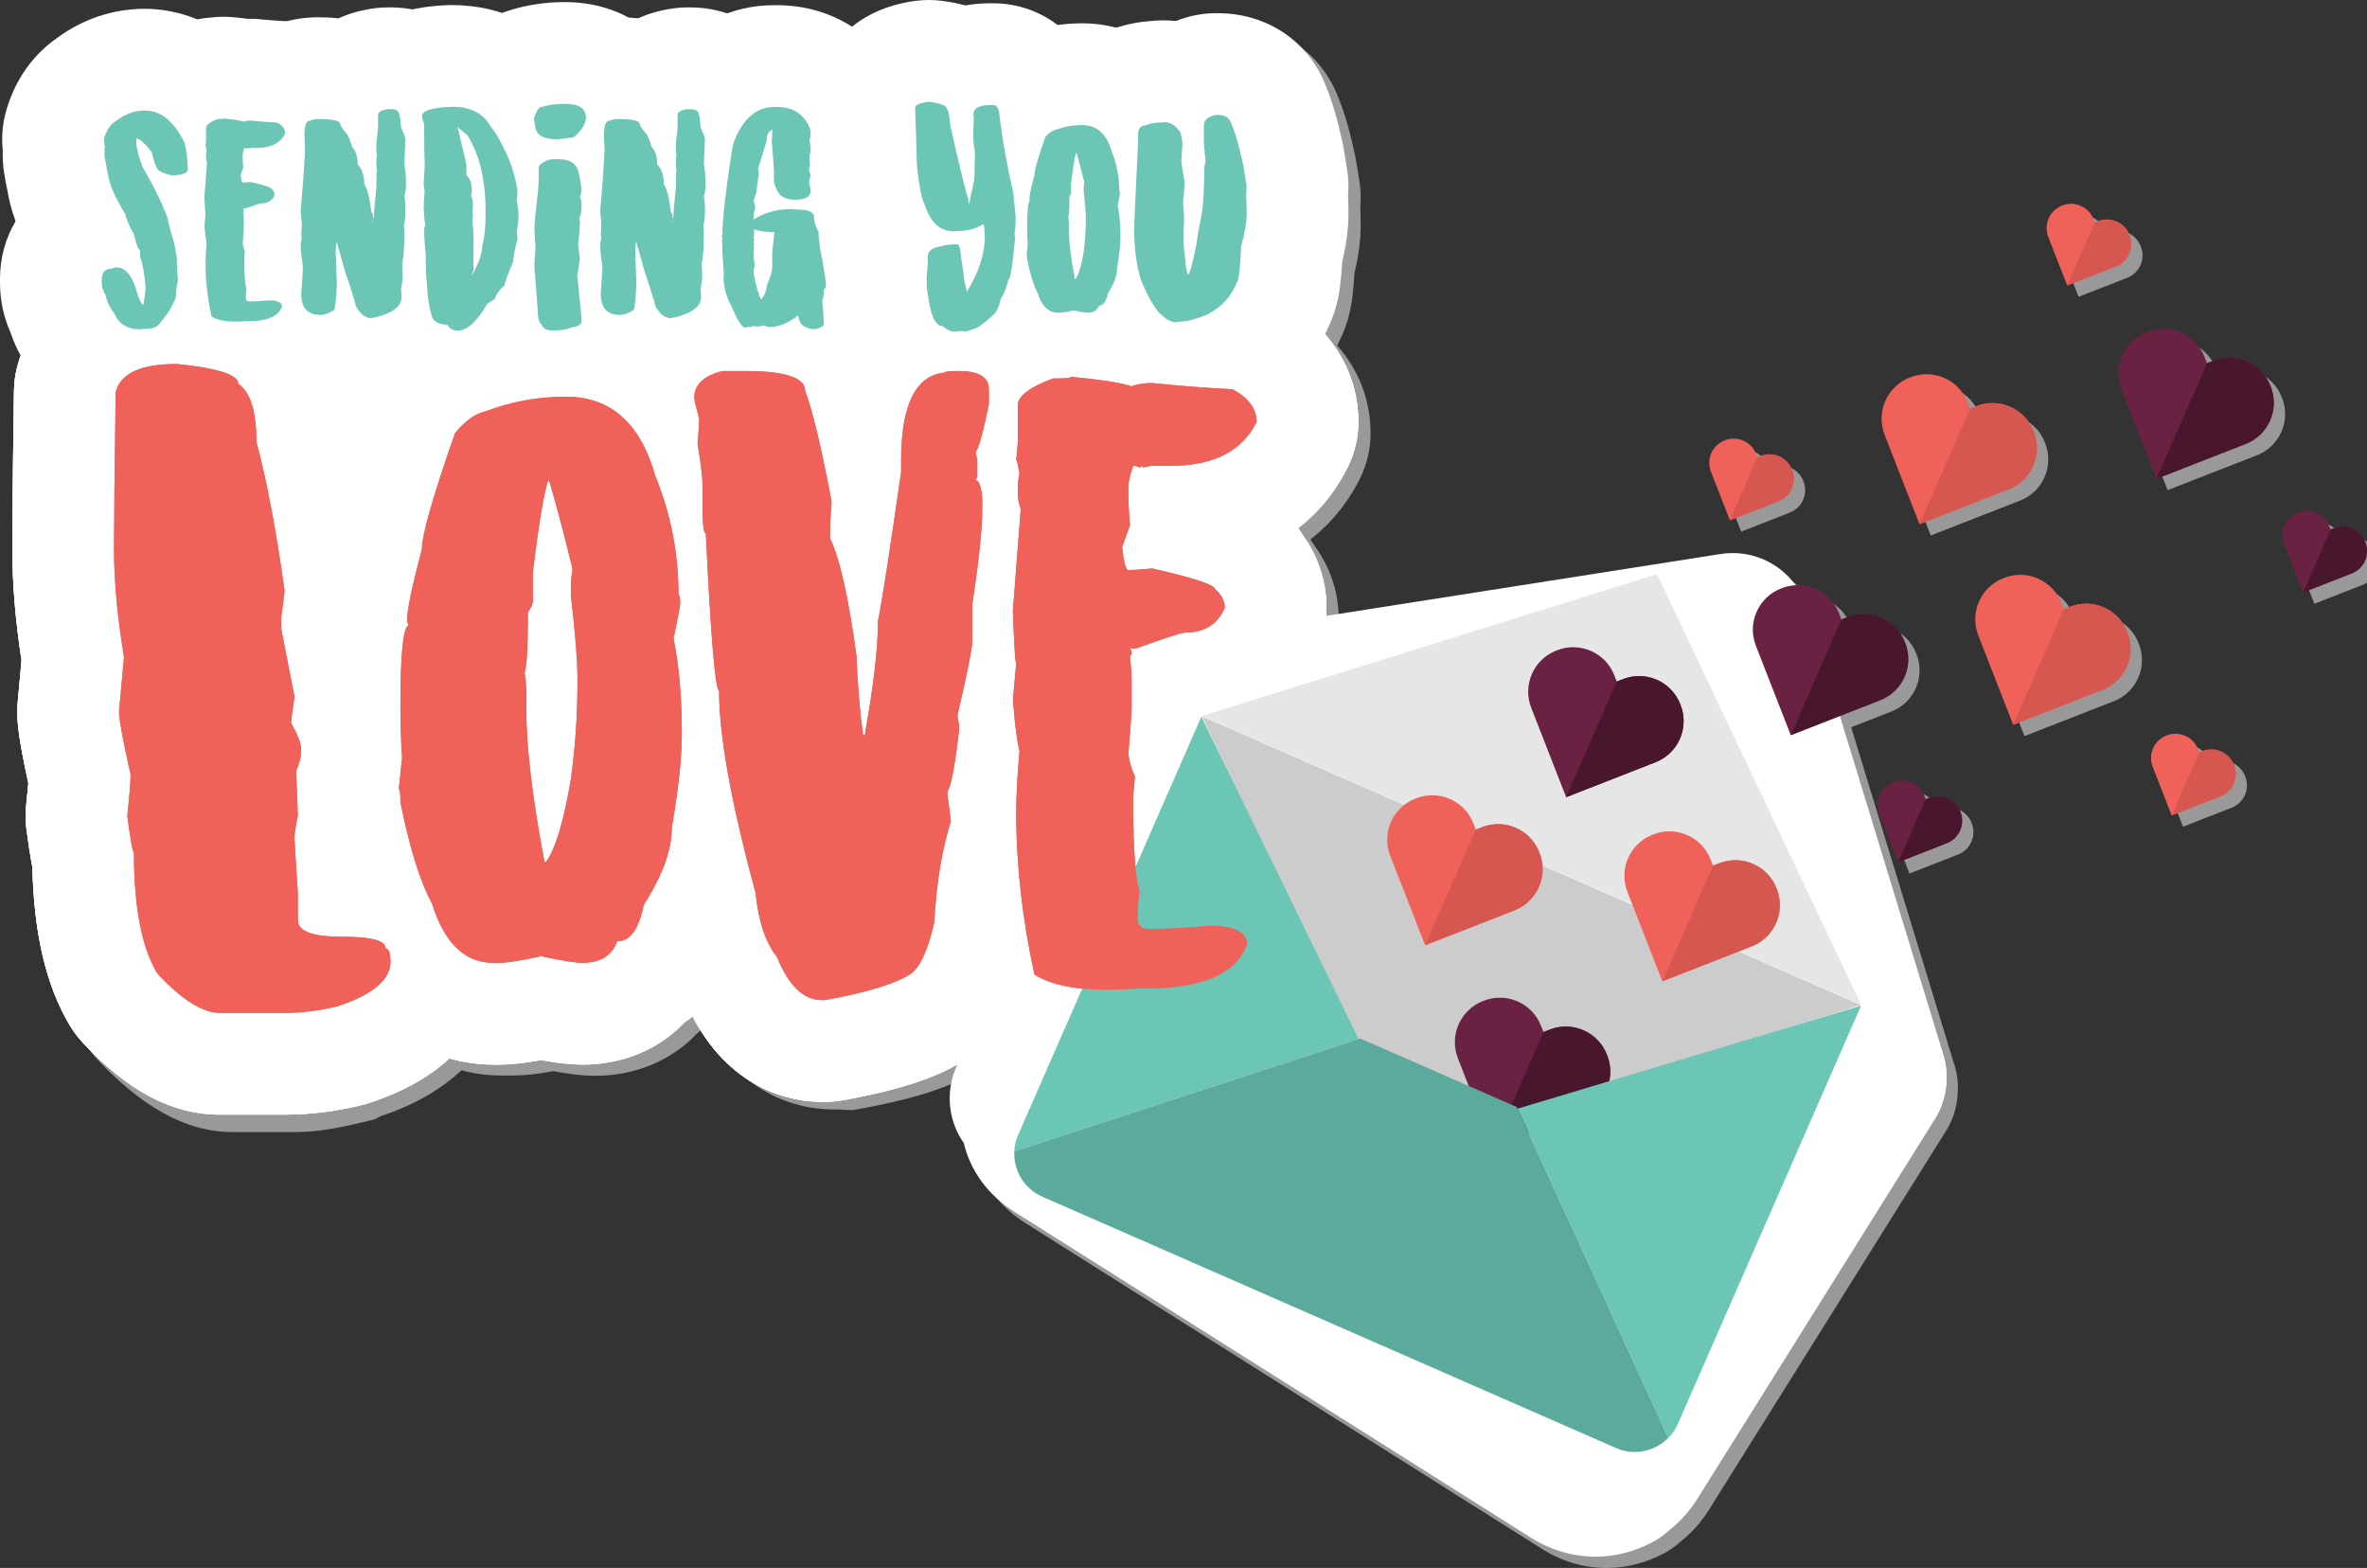 <?xml version="1.0" encoding="utf-8"?>
<!-- Generator: Adobe Illustrator 16.0.0, SVG Export Plug-In . SVG Version: 6.00 Build 0)  -->
<!DOCTYPE svg PUBLIC "-//W3C//DTD SVG 1.1//EN" "http://www.w3.org/Graphics/SVG/1.1/DTD/svg11.dtd">
<svg version="1.1" id="Layer_1" xmlns="http://www.w3.org/2000/svg" xmlns:xlink="http://www.w3.org/1999/xlink" x="0px" y="0px"
	 width="209.389px" height="138.695px" viewBox="0 0 209.389 138.695" enable-background="new 0 0 209.389 138.695"
	 xml:space="preserve">
<rect x="0" y="0" width="209.389" height="138.695" fill="#333333" stroke="none"/>
<path fill="#999999" d="M199.109,40.482l0.552-0.217c2.011-0.782,3.003-3.051,2.216-5.061l-0.029-0.074
	c-0.786-2.01-3.049-3.002-5.06-2.217l-0.553,0.216l-0.217-0.554c-0.784-2.009-3.05-3.001-5.06-2.216l-0.074,0.028
	c-2.01,0.784-3.004,3.052-2.217,5.06l0.215,0.553l2.872,7.354L199.109,40.482z"/>
<path fill="#999999" d="M204.73,53.405l4.005-1.566l0.302-0.116c1.095-0.428,1.634-1.66,1.207-2.757l-0.018-0.041
	c-0.429-1.094-1.661-1.634-2.755-1.206l-0.301,0.117l-0.119-0.302c-0.427-1.094-1.66-1.633-2.754-1.207l-0.041,0.017
	c-1.094,0.43-1.635,1.661-1.207,2.756l0.118,0.301L204.73,53.405z"/>
<path fill="#999999" d="M183.875,26.253l4.004-1.564l0.301-0.118c1.094-0.427,1.635-1.659,1.207-2.755l-0.018-0.042
	c-0.428-1.093-1.659-1.633-2.754-1.206l-0.302,0.117l-0.118-0.303c-0.428-1.093-1.66-1.633-2.755-1.207l-0.04,0.019
	c-1.097,0.428-1.636,1.66-1.206,2.755l0.115,0.301L183.875,26.253z"/>
<path fill="#999999" d="M191.548,69.123l1.563,4.005l4.007-1.564l0.3-0.118c1.095-0.427,1.635-1.659,1.206-2.755l-0.017-0.042
	c-0.428-1.093-1.66-1.633-2.754-1.206l-0.302,0.117l-0.118-0.302c-0.428-1.094-1.661-1.634-2.756-1.207l-0.039,0.018
	c-1.096,0.428-1.636,1.661-1.207,2.755L191.548,69.123z"/>
<g>
	<path fill="#999999" d="M154.286,49.918c-0.354,0-0.71,0.027-1.068,0.084l-34.827,5.465c0.019-0.234,0.035-0.471,0.035-0.707
		c0-2.327-0.732-4.541-2.1-6.432c-0.128-0.212-0.267-0.414-0.41-0.61c2.265-1.754,3.623-3.837,4.399-5.413
		c0.61-1.237,0.929-2.601,0.929-3.979c0-2.924-1.048-5.6-2.958-7.764c0.13-0.257,0.26-0.515,0.374-0.779
		c0.466-0.993,0.81-2.159,0.977-3.524c0.068-0.564,0.129-1.26,0.183-2.106c0.369-1.554,0.551-2.951,0.551-4.25
		c0-0.315-0.01-0.851-0.036-1.603l0.013-0.181c0.051-0.697,0.02-1.399-0.094-2.09l-0.292-1.795
		c-0.021-0.131-0.045-0.262-0.072-0.393c-0.438-2.097-0.922-3.801-1.479-5.158c-1.487-3.99-5.189-6.549-9.612-6.549h-0.194
		c-0.736,0-1.471,0.107-2.186,0.285c-0.456,0.115-0.898,0.432-1.323,0.596c-0.363-0.038-0.729,0.119-1.101,0.119
		c-0.009,0-0.04,0-0.05,0c-0.38,0-0.759-0.145-1.137-0.096c-0.897,0.057-1.787,0.134-2.656,0.4
		c-0.119,0.027-0.233,0.024-0.353,0.058c-0.955-0.252-1.957-0.411-2.995-0.411c-0.728,0-1.446-0.026-2.16,0.072
		c-1.597-1.222-3.569-2.022-5.709-2.022h-0.243c-0.776,0-1.513,0.146-2.208,0.27c-0.645-0.177-1.345-0.278-2.106-0.372
		C84.004,0.984,83.63,0.98,83.256,0.98c-0.401,0-0.803,0.036-1.201,0.09c-2.343,0.314-4.198,0.994-5.602,2.133
		c-1.907-1.228-4.175-2.07-6.62-2.07h-0.291c-1.442,0-2.833,0.656-4.142,1.134c-1.018-0.343-2.113-0.134-3.267-0.134h-0.243
		c-0.376,0-0.751-0.215-1.124-0.168c-1.207,0.152-2.283,0.343-3.229,0.773c-0.292-0.031-0.621-0.091-0.934-0.106
		c-1.717-0.914-3.668-1.419-5.581-1.419c-1.721,0-3.398,0.244-4.989,0.756c-0.178,0.059-0.342,0.138-0.516,0.204
		c-1.387-0.46-2.888-0.72-4.486-0.72c-0.104,0-0.208,0-0.313,0.004c-1.17,0.041-2.211,0.415-3.151,0.62
		C36.945,1.96,36.3,2.134,35.637,2.134h-0.243c-0.376,0-0.751-0.215-1.124-0.168c-1.207,0.152-2.283,0.343-3.229,0.773
		c-0.566-0.06-1.169-0.15-1.809-0.15c-0.976,0-1.919,0.095-2.818,0.334c-0.123-0.01-0.244-0.047-0.367-0.053
		c-0.592-0.029-1.213-0.085-1.883-0.153c-0.304-0.029-0.605-0.05-0.909-0.05c-0.086,0-0.173,0-0.259,0.001
		c-0.397-0.055-0.829-0.104-1.306-0.146c-0.274-0.027-0.55-0.041-0.824-0.041c-0.364,0-0.727,0.021-1.085,0.064
		c-0.423,0.026-0.842,0.085-1.257,0.171c-1.88-0.786-3.581-0.939-4.605-0.939c-2.808,0-5.49,0.892-7.788,2.583
		c-2.197,1.522-3.8,3.845-4.542,6.599c-0.271,1.011-0.362,2.063-0.274,3.104c0.006,0.063,0.021,0.124,0.021,0.186v0.508
		c0,0.953,0.13,1.735,0.431,3.214c0.146,0.849,0.5,1.712,0.824,2.599c-0.878,1.481-1.254,3.226-1.254,5.104v0.341
		c0,1.528,0.191,3.019,0.804,4.395c0.235,0.7,0.492,1.372,0.849,2.025c-0.159,0.44-0.305,0.826-0.376,1.119
		c-0.159,0.655-0.261,1.325-0.271,1.999c-0.137,9.025-0.155,13.033-0.155,14.048c0,2.997,0.264,6.22,0.811,9.818l-0.34,3.715
		c-0.024,0.271-0.038,0.543-0.038,0.815c0,0.907,0.081,2.227,0.975,6.331c-0.035,0.42-0.094,1.033-0.191,1.929
		c-0.077,0.725-0.067,1.454,0.03,2.175c0.169,1.248,0.311,2.18,0.42,2.799c0.03,0.169,0.063,0.334,0.1,0.495
		c0.135,5.927,1.219,10.521,3.305,14.018c0.318,0.533,0.691,1.301,1.113,1.758c3.979,4.316,7.963,6.682,12.181,6.682h5.711
		c2.24,0,4.536-0.553,6.824-1.111c0.228-0.058,0.453-0.255,0.676-0.329c3.194-1.052,5.455-2.525,7.069-4.03
		c1.545,0.447,2.923,0.47,3.88,0.47h0.586c0.997,0,2.146-0.106,3.66-0.385c1.515,0.278,2.663,0.411,3.66,0.411
		c3.592,0,6.77-1.353,9.003-3.71c0.251-0.17,0.498-0.515,0.738-0.71c3.557,6.761,9.071,7.395,11.415,7.395h0.293
		c0.537,0,1.073,0.117,1.603,0.021c4.504-0.814,7.658-1.708,10.005-3.021c-0.583,1.23-0.808,2.688-0.563,4.133
		c0.166,0.97,0.527,1.878,1.037,2.647c0.547,2.543,2.184,4.786,4.603,6.3l45.7,28.823c1.728,1.082,3.686,1.657,5.661,1.657
		c1.756,0,3.528-0.457,5.127-1.32c0.515-0.276,0.979-0.609,1.392-0.989c0.994-0.778,1.854-1.733,2.534-2.823l20.997-33.558
		c0.487-0.78,0.805-1.658,0.946-2.564c0.021-0.114,0.025-0.23,0.039-0.347c0.016-0.135,0.028-0.27,0.035-0.404
		c0.049-0.801-0.027-1.616-0.271-2.413L163.76,64.33l3.009-1.176l0.552-0.217c2.012-0.784,3.004-3.05,2.219-5.062l-0.03-0.075
		c-0.786-2.01-3.05-3.002-5.06-2.217l-0.554,0.217l-0.217-0.554c-0.625-1.601-2.192-2.537-3.82-2.463
		C158.586,51.008,156.515,49.918,154.286,49.918z"/>
	<path fill="#999999" d="M178.708,44.276c2.011-0.784,3.002-3.049,2.216-5.06l-0.028-0.076c-0.786-2.01-3.051-3.001-5.061-2.218
		l-0.553,0.218l-0.217-0.555c-0.785-2.009-3.052-3-5.06-2.217l-0.075,0.031c-2.011,0.785-3.003,3.049-2.216,5.06l0.215,0.554
		l2.871,7.354l7.354-2.875L178.708,44.276z"/>
	<path fill="#999999" d="M176.218,57.759l2.871,7.354l7.354-2.874l0.552-0.215c2.012-0.784,3.003-3.05,2.218-5.063l-0.03-0.073
		c-0.785-2.011-3.05-3.003-5.06-2.218l-0.554,0.217l-0.217-0.554c-0.784-2.01-3.051-3-5.06-2.217l-0.073,0.029
		c-2.012,0.786-3.004,3.051-2.218,5.062L176.218,57.759z"/>
	<path fill="#999999" d="M171.658,71.58l-0.303,0.117l-0.118-0.301c-0.427-1.095-1.659-1.635-2.754-1.207l-0.042,0.017
		c-1.094,0.429-1.634,1.661-1.207,2.755l0.118,0.301l1.563,4.006l4.005-1.565l0.299-0.118c1.096-0.427,1.636-1.659,1.208-2.755
		l-0.017-0.041C173.985,71.693,172.751,71.153,171.658,71.58z"/>
	<path fill="#999999" d="M152.351,42.718l0.117,0.301l1.563,4.005l4.006-1.565l0.299-0.118c1.095-0.426,1.635-1.658,1.207-2.755
		l-0.018-0.041c-0.427-1.094-1.659-1.634-2.754-1.207l-0.301,0.118l-0.119-0.302c-0.427-1.094-1.66-1.634-2.755-1.207l-0.039,0.017
		C152.462,40.391,151.921,41.623,152.351,42.718z"/>
	<g>
		<g>
			<path fill="#FFFFFF" d="M165.348,102.14c-1.26,0-2.521-0.347-3.64-1.046l-52.872-33.098c-2.427-1.519-3.655-4.386-3.081-7.189
				c0.574-2.806,2.829-4.958,5.658-5.402l40.804-6.402c0.358-0.056,0.715-0.083,1.068-0.083c2.972,0,5.664,1.937,6.556,4.856
				l12.068,39.5c0.836,2.738-0.116,5.707-2.389,7.449C168.295,101.664,166.824,102.14,165.348,102.14z"/>
			<path fill="#FFFFFF" d="M141.126,137.697c-1.973,0-3.928-0.572-5.656-1.653l-45.677-28.818c-2.353-1.473-3.958-3.641-4.532-6.118
				c-0.571-0.811-0.976-1.757-1.153-2.799c-0.248-1.456-0.018-2.884,0.577-4.12c0.195-0.709,0.494-1.388,0.898-2.033l21.01-33.559
				c0.689-1.102,1.676-1.983,2.847-2.546c0.952-0.457,1.989-0.685,3.023-0.685c1.27,0,2.535,0.344,3.634,1.032l52.873,33.099
				c1.529,0.958,2.62,2.479,3.036,4.234c0.422,1.785,0.126,3.721-0.847,5.274l-20.996,33.558c-0.666,1.066-1.504,2.006-2.473,2.775
				c-0.424,0.399-0.906,0.75-1.441,1.039C144.626,137.253,142.903,137.697,141.126,137.697z"/>
		</g>
		<g>
			<polygon fill="#FFFFFF" points="165.348,95.279 159.315,75.528 153.281,55.779 132.882,58.98 112.476,62.182 138.912,78.73 			
				"/>
			<path fill="#FFFFFF" d="M165.33,95.311L138.892,78.76l-26.436-16.549l-0.049,0.023L91.4,95.791
				c-0.393,0.628,0.18,1.354,0.154,2.044l0.78,0.031c0-0.003,0-0.005,0-0.008c-1,1.382-0.159,2.764,1.12,3.563l45.655,28.807
				c1.279,0.801,2.638,0.781,3.877,0.111c-0.004,0.003-0.104,0.003-0.108,0.007l-0.047,0.008c0.611-0.323,1.123-0.804,1.515-1.433
				l20.996-33.557L165.33,95.311z M90.871,97.154l30.664-5.23v0.001L90.871,97.154z M134.671,100.134h0.003l8.69,29.868
				L134.671,100.134z"/>
		</g>
		<g>
			<polygon fill="#FFFFFF" points="165.348,95.279 159.315,75.528 153.281,55.779 132.882,58.98 112.476,62.182 138.912,78.73 			
				"/>
			<path fill="#FFFFFF" d="M165.33,95.311L138.892,78.76l-26.436-16.549l-0.049,0.023L91.4,95.791
				c-0.393,0.628,0.18,1.354,0.154,2.044l0.78,0.031c0-0.003,0-0.005,0-0.008c-1,1.382-0.159,2.764,1.12,3.563l45.655,28.807
				c1.279,0.801,2.638,0.781,3.877,0.111c-0.004,0.003-0.104,0.003-0.108,0.007l-0.047,0.008c0.611-0.323,1.123-0.804,1.515-1.433
				l20.996-33.557L165.33,95.311z M90.871,97.154l30.664-5.23v0.001L90.871,97.154z M134.671,100.134h0.003l8.69,29.868
				L134.671,100.134z"/>
		</g>
	</g>
	<g>
		<g>
			<g>
				<path fill="#FFFFFF" d="M12.494,38.138c-4.363,0-8.119-2.171-10.11-5.753c-0.615-0.931-1.105-1.935-1.456-2.979
					C0.317,28.032,0,26.542,0,25.013v-0.341c0-1.88,0.5-3.623,1.378-5.105c-0.324-0.886-0.558-1.75-0.701-2.599
					c-0.302-1.479-0.435-2.261-0.435-3.213v-0.507c-0.007-0.062-0.012-0.124-0.018-0.186C0.137,12.02,0.23,10.969,0.503,9.959
					C1.245,7.205,2.847,4.884,5.045,3.36c2.297-1.691,4.979-2.583,7.788-2.583c2.314,0,8.078,0.77,11.574,7.9
					c0.176,0.359,0.327,0.73,0.454,1.109c0.417,1.249,0.633,2.613,0.743,4.709c0.008,0.157,0.013,0.314,0.013,0.472
					c0,1.692-0.458,3.394-1.36,4.879l0.019,0.102c0.302,1.637,0.372,2.026,0.372,2.88v0.34c0.003,0.217,0.03,0.502,0.062,0.851
					c0.081,0.903,0.023,1.813-0.167,2.697c-0.001,0.024-0.002,0.051-0.004,0.076c-0.05,0.944-0.247,1.875-0.586,2.758
					c-0.62,1.615-1.501,3.113-2.624,4.463c-1.765,2.366-4.502,3.824-7.648,4.046C13.289,38.111,12.893,38.138,12.494,38.138z"/>
				<path fill="#FFFFFF" d="M20.849,37.446c-2.737,0-5.111-0.645-7.055-1.913c-1.979-1.292-3.37-3.311-3.873-5.62
					C9.429,27.658,9.18,25.41,9.18,23.229c0-0.428,0.014-0.881,0.045-1.401c-0.044-0.366-0.083-0.763-0.116-1.197
					c-0.039-0.503-0.034-1.008,0.012-1.51l0.021-0.245c-0.021-0.382-0.038-0.779-0.054-1.203c-0.013-0.345-0.006-0.69,0.021-1.034
					l0.149-1.925c-0.021-0.255-0.031-0.51-0.031-0.765v-0.106c-0.064-0.619-0.064-1.246,0-1.873v-0.664
					c0-1.565,0.499-6.854,6.918-9.222c0.82-0.303,1.681-0.482,2.551-0.538c0.358-0.043,0.721-0.064,1.083-0.064
					c0.275,0,0.551,0.013,0.827,0.038c0.477,0.044,0.907,0.092,1.306,0.146c0.085-0.002,0.172-0.003,0.258-0.003
					c0.304,0,0.606,0.015,0.909,0.046c0.67,0.068,1.291,0.118,1.884,0.146c1.341,0.064,2.65,0.43,3.833,1.067
					c3.4,1.834,5.431,5.154,5.431,8.88c0,1.379-0.315,2.737-0.925,3.975c-0.031,0.063-0.063,0.127-0.096,0.189
					c0.058,0.424,0.087,0.853,0.087,1.283c0,1.208-0.243,2.405-0.716,3.518c-0.123,0.289-0.257,0.568-0.401,0.841
					c1.169,1.641,1.771,3.597,1.771,5.504c0,1.041-0.181,2.073-0.532,3.052c-0.612,1.697-3.24,7.227-11.406,7.248
					C21.602,37.435,21.215,37.446,20.849,37.446z"/>
				<path fill="#FFFFFF" d="M32.856,37.143c-1.004,0-1.978-0.144-2.903-0.417c-0.601,0.094-1.144,0.126-1.609,0.126
					c-6.099,0-10.698-4.662-10.698-10.845c0-0.208,0.007-0.415,0.021-0.622c0.041-0.585,0.071-1.053,0.094-1.399
					c-0.113-0.94-0.165-1.669-0.165-2.296c0-0.354,0.019-0.677,0.049-0.978c0-0.26,0.012-0.52,0.034-0.779
					c-0.008-0.079-0.018-0.166-0.028-0.261c-0.064-0.592-0.071-1.188-0.02-1.782c0.146-1.657,0.258-3.188,0.341-4.663
					c-0.028-0.62-0.036-1.063-0.036-1.339c0-5.17,2.966-8.483,6.452-9.695c1.179-0.441,2.44-0.664,3.761-0.664
					c0.64,0,1.241,0.032,1.809,0.091c0.947-0.432,2.022-0.742,3.23-0.894c0.373-0.047,0.748-0.07,1.124-0.07h0.243
					c5.055,0,9.099,3.56,9.699,8.306c0.15,0.426,0.271,0.829,0.367,1.234c0.19,0.806,0.271,1.634,0.234,2.461l-0.06,1.427
					c0.079,0.693,0.117,1.429,0.117,2.219c0,0.479-0.023,0.941-0.07,1.393c0.015,0.302,0.021,0.614,0.021,0.938
					c0,0.653-0.031,1.257-0.097,1.825c0,0.006,0,0.014,0,0.02c0,1.354-0.049,2.427-0.161,3.348c0.013,0.331,0.016,0.572,0.016,0.728
					c0,0.475-0.034,0.913-0.103,1.426c0.002,0.091,0.004,0.182,0.004,0.272c0,4.204-2.592,9.226-9.867,10.71
					C34.065,37.082,33.461,37.143,32.856,37.143z"/>
				<path fill="#FFFFFF" d="M40.482,38.246c-1.763,0-3.438-0.444-4.906-1.263c-2.111-0.815-3.892-2.284-5.063-4.254
					c-0.36-0.605-0.646-1.25-0.857-1.923c-0.488-1.572-0.773-3.226-0.866-5.038c-0.083-0.729-0.122-1.56-0.122-2.588v-0.147
					c-0.099-1.063-0.146-1.986-0.146-2.812c0-0.187,0.006-0.365,0.017-0.538c-0.021-0.267-0.038-0.551-0.055-0.854
					c-0.014-0.282-0.015-0.564-0.002-0.848c0.013-0.268,0.022-0.518,0.035-0.756c-0.046-0.47-0.056-0.942-0.028-1.413l0.073-1.248
					c-0.022-0.83-0.035-1.627-0.039-2.392c-0.117-0.581-0.194-1.213-0.194-1.899c0-0.965,0.316-9.439,11.309-9.82
					c0.104-0.003,0.208-0.005,0.312-0.005c4.603,0,8.461,1.991,10.782,5.49c1.077,1.449,2.022,3.224,2.881,5.402
					c0.081,0.205,0.154,0.412,0.22,0.622c0.668,2.145,0.939,3.608,0.939,5.055c0,0.13-0.002,0.261-0.006,0.392
					c0.072,0.62,0.104,1.119,0.104,1.598c0,0.535-0.033,1.104-0.104,1.774c0.004,0.138,0.007,0.274,0.007,0.409
					c0,0.848-0.12,1.69-0.355,2.506c-0.06,0.204-0.068,0.288-0.068,0.297c-0.088,0.967-0.332,1.914-0.722,2.803
					c-0.254,0.579-0.331,0.821-0.334,0.831c-0.34,1.296-0.954,2.457-1.8,3.448c-0.485,0.805-1.094,1.53-1.806,2.149
					C46.642,37.322,43.078,38.246,40.482,38.246z"/>
				<path fill="#FFFFFF" d="M48.873,38.223c-3.683,0-6.858-1.792-8.608-4.715c-0.896-1.361-1.622-3.222-1.696-5.706l-0.271-3.575
					c-0.018-0.228-0.026-0.454-0.026-0.682c0-0.426,0.024-0.866,0.08-1.682l-0.067-1.292c-0.02-0.362-0.017-0.724,0.009-1.086
					c0.074-1.087,0.213-2.353,0.355-3.573c0.011-0.193,0.012-0.397,0.012-0.616V14.86c0-0.335,0.02-0.681,0.061-1.033
					c-0.063-0.224-0.118-0.445-0.163-0.665c-0.029-0.14-0.055-0.28-0.077-0.421l-0.133-0.837c-0.181-1.137-0.141-2.298,0.116-3.42
					c0.35-1.53,1.023-2.979,2.004-4.307c1.12-1.517,2.688-2.644,4.483-3.222c1.591-0.512,3.27-0.771,4.99-0.771
					c7.074,0,10.893,5.262,10.893,10.213c0,1.05-0.159,2.338-0.688,3.722c0.204,1.031,0.3,1.93,0.3,2.78
					c0,0.192-0.006,0.38-0.017,0.563c0.011,0.2,0.017,0.4,0.017,0.603v0.243c0,0.633-0.05,1.26-0.149,1.878
					c-0.01,0.358-0.039,0.773-0.093,1.355c0.123,0.822,0.13,1.657,0.022,2.482c-0.025,0.206-0.056,0.406-0.088,0.603l0.264,2.634
					c0.03,0.299,0.045,0.598,0.045,0.896v0.243c0,3.735-2.377,8.05-7.564,9.28c-1.167,0.361-2.427,0.545-3.764,0.545L48.873,38.223
					L48.873,38.223z"/>
				<path fill="#FFFFFF" d="M59.354,37.143c-1.004,0-1.978-0.144-2.903-0.417c-0.601,0.094-1.144,0.126-1.609,0.126
					c-6.099,0-10.698-4.662-10.698-10.845c0-0.208,0.007-0.415,0.021-0.622c0.041-0.585,0.071-1.053,0.094-1.399
					c-0.113-0.94-0.165-1.669-0.165-2.296c0-0.354,0.019-0.677,0.049-0.978c0-0.26,0.012-0.52,0.034-0.779
					c-0.008-0.079-0.018-0.166-0.028-0.261c-0.064-0.592-0.071-1.188-0.02-1.782c0.146-1.657,0.258-3.188,0.341-4.663
					c-0.028-0.62-0.036-1.063-0.036-1.339c0-5.17,2.966-8.483,6.452-9.695c1.179-0.441,2.44-0.664,3.761-0.664
					c0.64,0,1.241,0.032,1.809,0.091c0.947-0.432,2.022-0.742,3.23-0.894c0.373-0.047,0.748-0.07,1.124-0.07h0.243
					c5.055,0,9.099,3.56,9.699,8.306c0.15,0.426,0.271,0.829,0.367,1.234c0.19,0.806,0.271,1.634,0.234,2.461l-0.06,1.427
					c0.079,0.693,0.117,1.429,0.117,2.219c0,0.479-0.023,0.941-0.07,1.393c0.015,0.302,0.021,0.614,0.021,0.938
					c0,0.652-0.031,1.256-0.097,1.824c0,0.007,0,0.014,0,0.021c0,1.354-0.049,2.427-0.161,3.348
					c0.013,0.331,0.016,0.572,0.016,0.728c0,0.475-0.034,0.913-0.103,1.426c0.002,0.091,0.004,0.182,0.004,0.272
					c0,4.204-2.592,9.226-9.867,10.71C60.562,37.082,59.958,37.143,59.354,37.143z"/>
				<path fill="#FFFFFF" d="M72.001,38.113c-0.826,0-1.645-0.098-2.439-0.288c-0.494,0.063-0.992,0.094-1.491,0.094
					c-0.31,0-0.606-0.015-0.891-0.04c-0.123,0.016-0.249,0.029-0.377,0.042c-0.304,0.031-0.609,0.046-0.915,0.046
					c-4.115,0-7.255-2.373-9.337-7.054c-1.032-2.034-1.555-4.221-1.555-6.508c0-0.086,0.001-0.172,0.003-0.258
					c-0.06-0.804-0.09-1.407-0.1-1.897c-0.04-0.374-0.056-0.748-0.049-1.12c-0.008-0.428,0.015-0.856,0.068-1.286
					c0.057-1.308,0.251-3.521,0.902-7.742c0.364-2.47,1.351-4.763,2.932-6.818c0.056-0.073,0.113-0.145,0.171-0.215
					c2.434-2.972,5.819-4.609,9.535-4.609h0.291c5.066,0,9.382,2.907,11.262,7.586c0.202,0.503,0.358,1.023,0.467,1.555
					c0.153,0.75,0.231,1.503,0.231,2.237c0,0.246-0.008,0.49-0.024,0.732c0.017,0.237,0.024,0.478,0.024,0.724
					c0,0.331-0.019,0.661-0.056,0.989c0.003,0.067,0.005,0.134,0.006,0.201c0.058,0.545,0.064,1.096,0.021,1.646
					c0.017,0.223,0.025,0.443,0.027,0.664c0.014,0.054,0.026,0.105,0.04,0.158c0.035,0.142,0.064,0.286,0.093,0.429
					c0.303,0.827,0.483,1.697,0.533,2.582c0.02,0.348,0.045,0.557,0.058,0.648c0.067,0.254,0.123,0.511,0.167,0.77
					c0.396,2.315,0.469,3.128,0.469,3.896c0,0.607-0.06,1.326-0.24,2.104c0.032,0.494,0.048,0.896,0.048,1.244
					c0,3.71-2.395,8.01-7.741,9.252c-0.674,0.157-1.357,0.233-2.035,0.233C72.08,38.113,72.015,38.113,72.001,38.113z"/>
				<path fill="#FFFFFF" d="M85.375,38.331c-0.17,0-0.34-0.005-0.51-0.015c-0.171,0.01-0.341,0.015-0.511,0.015
					c-1.336,0-3.216-0.286-5.213-1.484c-2.447-1.183-5.134-3.747-5.937-9.292c-0.158-0.822-0.229-1.724-0.229-2.833v-0.146
					c0-0.119,0.015-0.584,0.077-1.392l0.021-0.269v-0.184c0-0.619,0.055-1.224,0.16-1.81c-0.552-1.515-0.893-3.33-1.1-5.777
					c-0.016-0.188-0.026-0.374-0.03-0.562c-0.035-1.589-0.082-3.167-0.141-4.708c-0.004-0.114-0.006-0.229-0.006-0.343
					c0-4.102,2.787-8.616,9.012-9.454C81.37,0.027,81.771,0,82.172,0c0.374,0,0.748,0.023,1.119,0.07
					c0.762,0.096,1.463,0.235,2.106,0.411c0.695-0.124,1.432-0.19,2.208-0.19h0.243c4.582,0,8.43,3.233,9.358,7.862
					c0.05,0.249,0.089,0.5,0.118,0.753c0.211,1.859,0.578,3.942,1.093,6.192c0.118,0.514,0.188,1.037,0.215,1.563
					c0.021,0.258,0.072,0.733,0.15,1.433c0.036,0.331,0.055,0.664,0.055,0.997v0.485c0,0.445-0.018,0.873-0.052,1.288
					c0.002,0.088,0.003,0.176,0.003,0.265c0,0.272-0.013,0.545-0.037,0.817c-0.131,1.437-0.254,2.49-0.389,3.313
					c-0.151,0.939-0.379,1.775-0.661,2.519c-0.224,0.748-0.488,1.442-0.798,2.087c-0.593,1.757-1.521,3.25-2.775,4.454
					c-0.055,0.052-0.11,0.104-0.166,0.155c-1.235,1.126-2.696,2.357-4.646,3.043C88.237,37.924,86.959,38.331,85.375,38.331z"/>
				<path fill="#FFFFFF" d="M96.204,36.657c-0.393,0-0.789-0.022-1.214-0.069c-0.426,0.047-0.821,0.069-1.214,0.069h-0.193
					c-3.626,0-8.091-1.926-10.108-7.26c-0.592-1.286-1.053-2.795-1.431-4.668c-0.058-0.28-0.101-0.563-0.129-0.848
					c-0.11-0.743-0.128-1.505-0.047-2.268l0.021-0.206c-0.015-0.386-0.022-0.775-0.022-1.175v-0.194c0-0.712,0-1.898,0.228-3.246
					c0.073-0.902,0.262-1.833,0.544-2.954c0.21-1.301,0.656-2.736,1.333-4.675c0.354-1.016,0.888-1.959,1.576-2.787
					c1.646-1.981,3.492-2.955,4.972-3.429c1.673-0.588,3.42-0.886,5.2-0.886c5.157,0,9.466,3.26,11.121,8.354
					c0.668,1.758,1.055,3.603,1.153,5.498c0.049,0.396,0.073,0.801,0.073,1.212s-0.025,0.791-0.078,1.194
					c0.085,0.818,0.128,1.667,0.128,2.542c0,1.175-0.107,2.376-0.334,3.813c-0.144,1.646-0.638,3.282-1.478,4.888
					c-0.722,1.94-1.878,3.419-3.243,4.468C101.25,35.693,98.833,36.657,96.204,36.657z"/>
				<path fill="#FFFFFF" d="M104.024,37.507c-2.114,0-5.256-0.669-8.207-3.856c-0.191-0.208-0.374-0.424-0.546-0.648
					c-0.979-1.281-1.833-2.808-2.608-4.665c-0.093-0.22-0.176-0.442-0.249-0.669c-0.726-2.215-1.077-4.623-1.077-7.36
					c0-0.275,0-1.108,0.339-7.798v-0.55c0-4.729,3.103-8.583,7.391-9.605c0.869-0.266,1.758-0.429,2.657-0.486
					c0.377-0.048,0.757-0.072,1.136-0.072c0.01,0,0.042,0,0.05,0c0.369,0,0.736,0.02,1.1,0.058c0.425-0.164,0.867-0.305,1.324-0.418
					c0.714-0.18,1.448-0.271,2.186-0.271h0.194c4.422,0,8.125,2.542,9.612,6.533c0.556,1.358,1.042,3.046,1.479,5.144
					c0.027,0.131,0.051,0.261,0.073,0.392l0.292,1.795c0.111,0.69,0.144,1.392,0.094,2.09l-0.013,0.18
					c0.026,0.752,0.036,1.286,0.036,1.603c0,1.298-0.182,2.697-0.551,4.25c-0.053,0.848-0.113,1.543-0.183,2.106
					c-0.167,1.365-0.51,2.532-0.976,3.524c-1.24,2.894-3.415,5.26-6.333,6.873c-0.247,0.137-0.5,0.262-0.76,0.375
					c-1.732,0.756-3.359,1.207-4.936,1.365c-0.473,0.075-0.95,0.113-1.426,0.113C104.105,37.507,104.041,37.507,104.024,37.507z"/>
			</g>
			<g>
				<g>
					<path fill="#FFFFFF" d="M19.463,98.597c-4.219,0-8.204-2.099-12.183-6.414c-0.42-0.457-0.792-0.955-1.109-1.487
						c-2.087-3.497-3.172-8.093-3.308-14.021c-0.034-0.16-0.066-0.324-0.097-0.492c-0.111-0.619-0.251-1.551-0.421-2.801
						c-0.098-0.723-0.108-1.455-0.029-2.18c0.099-0.901,0.157-1.511,0.191-1.923c-0.896-4.105-0.976-5.386-0.976-6.332
						c0-0.272,0.012-0.544,0.036-0.815l0.339-3.716c-0.548-3.599-0.814-6.822-0.814-9.818c0-1.015,0.011-5.021,0.147-14.048
						c0.01-0.675,0.097-1.347,0.257-2.003c0.537-2.192,3.145-9.349,14.16-9.349c0.302,0,0.604,0.015,0.904,0.045
						c6.253,0.632,10.356,2.575,12.268,5.797c1.705,2.229,2.651,5.168,2.826,8.787c0.927,3.708,1.726,8.042,2.436,13.203
						c0.056,0.407,0.084,0.816,0.084,1.227c0,0.687-0.063,1.162-0.213,2.312l-0.046,0.357l0.971,4.979
						c0.173,0.887,0.211,1.794,0.114,2.692c0.373,1.106,0.638,2.358,0.638,3.717v0.293c0,1.016-0.155,1.958-0.378,2.822
						c0.053,1.287,0.085,2.313,0.085,2.742c0,0.616-0.063,1.23-0.188,1.833c-0.029,0.138-0.056,0.263-0.078,0.378
						c3.38,0.826,5.342,2.522,6.479,4.274c1.207,1.615,1.988,3.749,1.988,6.399c0,3.332-1.412,9.387-10.871,12.501
						c-0.222,0.072-0.447,0.138-0.674,0.192c-2.288,0.561-4.584,0.845-6.826,0.845h-5.713V98.597z"/>
					<path fill="#FFFFFF" d="M51.53,94.168c-0.996,0-2.146-0.124-3.66-0.401c-1.516,0.277-2.663,0.401-3.661,0.401h-0.586
						c-3.04,0-10.334-1.067-13.735-10.764c-1.309-2.651-2.361-6.072-3.287-10.659c-0.083-0.413-0.138-0.831-0.162-1.251
						c-0.166-0.861-0.207-1.751-0.112-2.643l0.213-2.026c-0.077-1.335-0.116-2.697-0.116-4.06v-0.586c0-2.621,0-5.525,0.612-8.139
						c0.088-1.36,0.422-3.264,1.379-6.972c0.242-2.09,1.062-5.181,3.343-11.72c0.354-1.021,0.892-1.967,1.583-2.797
						c1.998-2.397,4.287-3.985,6.815-4.729c3.183-1.15,6.514-1.733,9.91-1.733c7.819,0,13.922,4.875,16.418,13.072
						c1.533,3.881,2.377,7.989,2.519,12.235c0.108,0.629,0.167,1.294,0.167,1.996c0,0.713-0.049,1.354-0.424,3.229
						c0.379,2.492,0.569,5.188,0.569,8.044v0.293c0,2.459-0.296,5.442-0.902,9.104c-0.171,3.065-1.207,6.261-3.088,9.523
						c-1.012,3.292-2.771,5.5-4.791,6.865C58.299,92.811,55.122,94.168,51.53,94.168z"/>
					<path fill="#FFFFFF" d="M72.688,97.462c-2.434,0-8.293-0.838-11.818-8.338c-1.515-2.303-2.47-5.097-2.901-8.48
						c-2.03-7.572-3.124-13.512-3.324-18.073c-0.07-0.311-0.133-0.631-0.186-0.967c-0.127-0.813-0.242-1.843-0.36-3.243
						c-0.193-2.276-0.395-5.547-0.6-9.731c-0.192-0.874-0.314-1.849-0.349-2.937c-0.003-0.093-0.004-0.186-0.004-0.278v-2.489
						c0,0.001,0,0.001,0,0.001c-0.003,0-0.04-0.556-0.312-2.151c-0.13-0.768-0.161-1.548-0.091-2.322
						c0.017-0.185,0.031-0.354,0.044-0.509c-0.238-1.007-0.374-1.847-0.374-2.779c0-5.347,3.672-9.698,9.354-11.086
						c0.699-0.17,1.416-0.257,2.135-0.257h2.051c4.947,0,8.19,1.15,10.313,2.721c1.72-1.331,3.521-1.975,4.883-2.286
						c1.495-0.436,2.785-0.436,3.399-0.436h0.293c7.639,0,11.636,5.338,11.636,10.61v1.317c0,0.603-0.06,1.201-0.18,1.791
						c-0.274,1.351-0.529,2.495-0.803,3.491c0.149,0.598,0.267,1.24,0.343,1.927c0.037,0.329,0.055,0.66,0.055,0.99v1.172
						c0,2.033-0.28,4.907-0.879,9.007v2.561c0,1.047-0.091,2.209-1.182,7.021c0.007,0.148,0.011,0.297,0.011,0.446v0.438
						c0,0.353-0.021,0.703-0.063,1.053c-0.254,2.155-0.491,3.837-0.81,5.23c0.1,0.781,0.139,1.221,0.139,1.771
						c0,0.899-0.135,1.795-0.399,2.654c-0.577,1.868-0.939,4.139-1.076,6.749c-0.026,0.502-0.095,1.002-0.205,1.493
						c-0.667,2.984-1.968,7.252-5.535,9.851c-0.084,0.062-0.17,0.122-0.257,0.181c-2.436,1.646-5.844,2.801-11.052,3.743
						c-0.529,0.095-1.065,0.144-1.603,0.144L72.688,97.462L72.688,97.462z"/>
					<path fill="#FFFFFF" d="M97.948,96.548c-4.744,0-8.464-0.923-11.369-2.821c-1.978-1.292-3.366-3.31-3.87-5.616
						c-1.206-5.532-1.818-11.019-1.818-16.303c0-1.352,0.069-2.884,0.22-4.857c-0.161-0.991-0.333-2.376-0.485-4.371
						c-0.039-0.505-0.036-1.012,0.011-1.517l0.2-2.171c-0.101-1.109-0.154-2.529-0.231-4.533c-0.013-0.348-0.006-0.694,0.021-1.04
						l0.587-7.565c-0.118-0.673-0.175-1.314-0.175-1.951v-0.549c0-0.291,0.008-0.578,0.022-0.86
						c-0.193-0.986-0.223-2.005-0.078-3.016c0.051-0.349,0.056-0.58,0.056-0.663v-2.892c0-2.791,1.169-7.903,9-10.788
						c0.981-0.362,2.021-0.55,3.067-0.555c0.531-0.098,1.072-0.146,1.617-0.146c0.274,0,0.549,0.014,0.825,0.038
						c2.061,0.19,3.564,0.394,4.705,0.597c0.544-0.057,1.104-0.085,1.683-0.085c0.303,0,0.606,0.016,0.907,0.047
						c2.428,0.245,4.598,0.413,6.635,0.514c1.339,0.064,2.647,0.43,3.828,1.065c4.356,2.347,6.855,6.289,6.855,10.816
						c0,1.38-0.317,2.742-0.929,3.98c-0.776,1.575-2.136,3.658-4.4,5.413c0.146,0.198,0.285,0.403,0.415,0.617
						c1.363,1.89,2.095,4.101,2.095,6.425c0,1.21-0.244,2.407-0.717,3.521c-1.475,3.467-4.188,5.927-7.6,7.028
						c-0.026,0.408-0.063,0.885-0.106,1.453c0.401,1.182,0.555,2.439,0.443,3.693l-0.11,1.25v0.955c0,0.5,0.004,0.954,0.012,1.363
						c6.89,0.917,10.055,5.866,10.055,10.497c0,1.04-0.18,2.072-0.532,3.051c-1.329,3.687-5.369,9.872-17.498,9.872
						c-0.124,0-0.249,0-0.375-0.001C99.876,96.513,98.88,96.548,97.948,96.548z"/>
				</g>
				<g>
					<path fill="#FFFFFF" d="M19.463,98.597c-4.219,0-8.204-2.099-12.183-6.414c-0.42-0.457-0.792-0.955-1.109-1.487
						c-2.087-3.497-3.172-8.093-3.308-14.021c-0.034-0.16-0.066-0.324-0.097-0.492c-0.111-0.619-0.251-1.551-0.421-2.801
						c-0.098-0.723-0.108-1.455-0.029-2.18c0.099-0.901,0.157-1.511,0.191-1.923c-0.896-4.105-0.976-5.386-0.976-6.332
						c0-0.272,0.012-0.544,0.036-0.815l0.339-3.716c-0.548-3.599-0.814-6.822-0.814-9.818c0-1.015,0.011-5.021,0.147-14.048
						c0.01-0.675,0.097-1.347,0.257-2.003c0.537-2.192,3.145-9.349,14.16-9.349c0.302,0,0.604,0.015,0.904,0.045
						c6.253,0.632,10.356,2.575,12.268,5.797c1.705,2.229,2.651,5.168,2.826,8.787c0.927,3.708,1.726,8.042,2.436,13.203
						c0.056,0.407,0.084,0.816,0.084,1.227c0,0.687-0.063,1.162-0.213,2.312l-0.046,0.357l0.971,4.979
						c0.173,0.887,0.211,1.794,0.114,2.692c0.373,1.106,0.638,2.358,0.638,3.717v0.293c0,1.016-0.155,1.958-0.378,2.822
						c0.053,1.287,0.085,2.313,0.085,2.742c0,0.616-0.063,1.23-0.188,1.833c-0.029,0.138-0.056,0.263-0.078,0.378
						c3.38,0.826,5.342,2.522,6.479,4.274c1.207,1.615,1.988,3.749,1.988,6.399c0,3.332-1.412,9.387-10.871,12.501
						c-0.222,0.072-0.447,0.138-0.674,0.192c-2.288,0.561-4.584,0.845-6.826,0.845h-5.713V98.597z"/>
					<path fill="#FFFFFF" d="M51.53,94.168c-0.996,0-2.146-0.124-3.66-0.401c-1.516,0.277-2.663,0.401-3.661,0.401h-0.586
						c-3.04,0-10.334-1.067-13.735-10.764c-1.309-2.651-2.361-6.072-3.287-10.659c-0.083-0.413-0.138-0.831-0.162-1.251
						c-0.166-0.861-0.207-1.751-0.112-2.643l0.213-2.026c-0.077-1.335-0.116-2.697-0.116-4.06v-0.586c0-2.621,0-5.525,0.612-8.139
						c0.088-1.36,0.422-3.264,1.379-6.972c0.242-2.09,1.062-5.181,3.343-11.72c0.354-1.021,0.892-1.967,1.583-2.797
						c1.998-2.397,4.287-3.985,6.815-4.729c3.183-1.15,6.514-1.733,9.91-1.733c7.819,0,13.922,4.875,16.418,13.072
						c1.533,3.881,2.377,7.989,2.519,12.235c0.108,0.629,0.167,1.294,0.167,1.996c0,0.713-0.049,1.354-0.424,3.229
						c0.379,2.492,0.569,5.188,0.569,8.044v0.293c0,2.459-0.296,5.442-0.902,9.104c-0.171,3.065-1.207,6.261-3.088,9.523
						c-1.012,3.292-2.771,5.5-4.791,6.865C58.299,92.811,55.122,94.168,51.53,94.168z"/>
					<path fill="#FFFFFF" d="M72.688,97.462c-2.434,0-8.293-0.838-11.818-8.338c-1.515-2.303-2.47-5.097-2.901-8.48
						c-2.03-7.572-3.124-13.512-3.324-18.073c-0.07-0.311-0.133-0.631-0.186-0.967c-0.127-0.813-0.242-1.843-0.36-3.243
						c-0.193-2.276-0.395-5.547-0.6-9.731c-0.192-0.874-0.314-1.849-0.349-2.937c-0.003-0.093-0.004-0.186-0.004-0.278v-2.489
						c0,0.001,0,0.001,0,0.001c-0.003,0-0.04-0.556-0.312-2.151c-0.13-0.768-0.161-1.548-0.091-2.322
						c0.017-0.185,0.031-0.354,0.044-0.509c-0.238-1.007-0.374-1.847-0.374-2.779c0-5.347,3.672-9.698,9.354-11.086
						c0.699-0.17,1.416-0.257,2.135-0.257h2.051c4.947,0,8.19,1.15,10.313,2.721c1.72-1.331,3.521-1.975,4.883-2.286
						c1.495-0.436,2.785-0.436,3.399-0.436h0.293c7.639,0,11.636,5.338,11.636,10.61v1.317c0,0.603-0.06,1.201-0.18,1.791
						c-0.274,1.351-0.529,2.495-0.803,3.491c0.149,0.598,0.267,1.24,0.343,1.927c0.037,0.329,0.055,0.66,0.055,0.99v1.172
						c0,2.033-0.28,4.907-0.879,9.007v2.561c0,1.047-0.091,2.209-1.182,7.021c0.007,0.148,0.011,0.297,0.011,0.446v0.438
						c0,0.353-0.021,0.703-0.063,1.053c-0.254,2.155-0.491,3.837-0.81,5.23c0.1,0.781,0.139,1.221,0.139,1.771
						c0,0.899-0.135,1.795-0.399,2.654c-0.577,1.868-0.939,4.139-1.076,6.749c-0.026,0.502-0.095,1.002-0.205,1.493
						c-0.667,2.984-1.968,7.252-5.535,9.851c-0.084,0.062-0.17,0.122-0.257,0.181c-2.436,1.646-5.844,2.801-11.052,3.743
						c-0.529,0.095-1.065,0.144-1.603,0.144L72.688,97.462L72.688,97.462z"/>
					<path fill="#FFFFFF" d="M97.948,96.548c-4.744,0-8.464-0.923-11.369-2.821c-1.978-1.292-3.366-3.31-3.87-5.616
						c-1.206-5.532-1.818-11.019-1.818-16.303c0-1.352,0.069-2.884,0.22-4.857c-0.161-0.991-0.333-2.376-0.485-4.371
						c-0.039-0.505-0.036-1.012,0.011-1.517l0.2-2.171c-0.101-1.109-0.154-2.529-0.231-4.533c-0.013-0.348-0.006-0.694,0.021-1.04
						l0.587-7.565c-0.118-0.673-0.175-1.314-0.175-1.951v-0.549c0-0.291,0.008-0.578,0.022-0.86
						c-0.193-0.986-0.223-2.005-0.078-3.016c0.051-0.349,0.056-0.58,0.056-0.663v-2.892c0-2.791,1.169-7.903,9-10.788
						c0.981-0.362,2.021-0.55,3.067-0.555c0.531-0.098,1.072-0.146,1.617-0.146c0.274,0,0.549,0.014,0.825,0.038
						c2.061,0.19,3.564,0.394,4.705,0.597c0.544-0.057,1.104-0.085,1.683-0.085c0.303,0,0.606,0.016,0.907,0.047
						c2.428,0.245,4.598,0.413,6.635,0.514c1.339,0.064,2.647,0.43,3.828,1.065c4.356,2.347,6.855,6.289,6.855,10.816
						c0,1.38-0.317,2.742-0.929,3.98c-0.776,1.575-2.136,3.658-4.4,5.413c0.146,0.198,0.285,0.403,0.415,0.617
						c1.363,1.89,2.095,4.101,2.095,6.425c0,1.21-0.244,2.407-0.717,3.521c-1.475,3.467-4.188,5.927-7.6,7.028
						c-0.026,0.408-0.063,0.885-0.106,1.453c0.401,1.182,0.555,2.439,0.443,3.693l-0.11,1.25v0.955c0,0.5,0.004,0.954,0.012,1.363
						c6.89,0.917,10.055,5.866,10.055,10.497c0,1.04-0.18,2.072-0.532,3.051c-1.329,3.687-5.369,9.872-17.498,9.872
						c-0.124,0-0.249,0-0.375-0.001C99.876,96.513,98.88,96.548,97.948,96.548z"/>
				</g>
				<g>
					<path fill="#FFFFFF" d="M19.463,98.597c-4.219,0-8.204-2.099-12.183-6.414c-0.42-0.457-0.792-0.955-1.109-1.487
						c-2.087-3.497-3.172-8.093-3.308-14.021c-0.034-0.16-0.066-0.324-0.097-0.492c-0.111-0.619-0.251-1.551-0.421-2.801
						c-0.098-0.723-0.108-1.455-0.029-2.18c0.099-0.901,0.157-1.511,0.191-1.923c-0.896-4.105-0.976-5.386-0.976-6.332
						c0-0.272,0.012-0.544,0.036-0.815l0.339-3.716c-0.548-3.599-0.814-6.822-0.814-9.818c0-1.015,0.011-5.021,0.147-14.048
						c0.01-0.675,0.097-1.347,0.257-2.003c0.537-2.192,3.145-9.349,14.16-9.349c0.302,0,0.604,0.015,0.904,0.045
						c6.253,0.632,10.356,2.575,12.268,5.797c1.705,2.229,2.651,5.168,2.826,8.787c0.927,3.708,1.726,8.042,2.436,13.203
						c0.056,0.407,0.084,0.816,0.084,1.227c0,0.687-0.063,1.162-0.213,2.312l-0.046,0.357l0.971,4.979
						c0.173,0.887,0.211,1.794,0.114,2.692c0.373,1.106,0.638,2.358,0.638,3.717v0.293c0,1.016-0.155,1.958-0.378,2.822
						c0.053,1.287,0.085,2.313,0.085,2.742c0,0.616-0.063,1.23-0.188,1.833c-0.029,0.138-0.056,0.263-0.078,0.378
						c3.38,0.826,5.342,2.522,6.479,4.274c1.207,1.615,1.988,3.749,1.988,6.399c0,3.332-1.412,9.387-10.871,12.501
						c-0.222,0.072-0.447,0.138-0.674,0.192c-2.288,0.561-4.584,0.845-6.826,0.845h-5.713V98.597z"/>
					<path fill="#FFFFFF" d="M51.53,94.168c-0.996,0-2.146-0.124-3.66-0.401c-1.516,0.277-2.663,0.401-3.661,0.401h-0.586
						c-3.04,0-10.334-1.067-13.735-10.764c-1.309-2.651-2.361-6.072-3.287-10.659c-0.083-0.413-0.138-0.831-0.162-1.251
						c-0.166-0.861-0.207-1.751-0.112-2.643l0.213-2.026c-0.077-1.335-0.116-2.697-0.116-4.06v-0.586c0-2.621,0-5.525,0.612-8.139
						c0.088-1.36,0.422-3.264,1.379-6.972c0.242-2.09,1.062-5.181,3.343-11.72c0.354-1.021,0.892-1.967,1.583-2.797
						c1.998-2.397,4.287-3.985,6.815-4.729c3.183-1.15,6.514-1.733,9.91-1.733c7.819,0,13.922,4.875,16.418,13.072
						c1.533,3.881,2.377,7.989,2.519,12.235c0.108,0.629,0.167,1.294,0.167,1.996c0,0.713-0.049,1.354-0.424,3.229
						c0.379,2.492,0.569,5.188,0.569,8.044v0.293c0,2.459-0.296,5.442-0.902,9.104c-0.171,3.065-1.207,6.261-3.088,9.523
						c-1.012,3.292-2.771,5.5-4.791,6.865C58.299,92.811,55.122,94.168,51.53,94.168z"/>
					<path fill="#FFFFFF" d="M72.688,97.462c-2.434,0-8.293-0.838-11.818-8.338c-1.515-2.303-2.47-5.097-2.901-8.48
						c-2.03-7.572-3.124-13.512-3.324-18.073c-0.07-0.311-0.133-0.631-0.186-0.967c-0.127-0.813-0.242-1.843-0.36-3.243
						c-0.193-2.276-0.395-5.547-0.6-9.731c-0.192-0.874-0.314-1.849-0.349-2.937c-0.003-0.093-0.004-0.186-0.004-0.278v-2.489
						c0,0.001,0,0.001,0,0.001c-0.003,0-0.04-0.556-0.312-2.151c-0.13-0.768-0.161-1.548-0.091-2.322
						c0.017-0.185,0.031-0.354,0.044-0.509c-0.238-1.007-0.374-1.847-0.374-2.779c0-5.347,3.672-9.698,9.354-11.086
						c0.699-0.17,1.416-0.257,2.135-0.257h2.051c4.947,0,8.19,1.15,10.313,2.721c1.72-1.331,3.521-1.975,4.883-2.286
						c1.495-0.436,2.785-0.436,3.399-0.436h0.293c7.639,0,11.636,5.338,11.636,10.61v1.317c0,0.603-0.06,1.201-0.18,1.791
						c-0.274,1.351-0.529,2.495-0.803,3.491c0.149,0.598,0.267,1.24,0.343,1.927c0.037,0.329,0.055,0.66,0.055,0.99v1.172
						c0,2.033-0.28,4.907-0.879,9.007v2.561c0,1.047-0.091,2.209-1.182,7.021c0.007,0.148,0.011,0.297,0.011,0.446v0.438
						c0,0.353-0.021,0.703-0.063,1.053c-0.254,2.155-0.491,3.837-0.81,5.23c0.1,0.781,0.139,1.221,0.139,1.771
						c0,0.899-0.135,1.795-0.399,2.654c-0.577,1.868-0.939,4.139-1.076,6.749c-0.026,0.502-0.095,1.002-0.205,1.493
						c-0.667,2.984-1.968,7.252-5.535,9.851c-0.084,0.062-0.17,0.122-0.257,0.181c-2.436,1.646-5.844,2.801-11.052,3.743
						c-0.529,0.095-1.065,0.144-1.603,0.144L72.688,97.462L72.688,97.462z"/>
					<path fill="#FFFFFF" d="M97.948,96.548c-4.744,0-8.464-0.923-11.369-2.821c-1.978-1.292-3.366-3.31-3.87-5.616
						c-1.206-5.532-1.818-11.019-1.818-16.303c0-1.352,0.069-2.884,0.22-4.857c-0.161-0.991-0.333-2.376-0.485-4.371
						c-0.039-0.505-0.036-1.012,0.011-1.517l0.2-2.171c-0.101-1.109-0.154-2.529-0.231-4.533c-0.013-0.348-0.006-0.694,0.021-1.04
						l0.587-7.565c-0.118-0.673-0.175-1.314-0.175-1.951v-0.549c0-0.291,0.008-0.578,0.022-0.86
						c-0.193-0.986-0.223-2.005-0.078-3.016c0.051-0.349,0.056-0.58,0.056-0.663v-2.892c0-2.791,1.169-7.903,9-10.788
						c0.981-0.362,2.021-0.55,3.067-0.555c0.531-0.098,1.072-0.146,1.617-0.146c0.274,0,0.549,0.014,0.825,0.038
						c2.061,0.19,3.564,0.394,4.705,0.597c0.544-0.057,1.104-0.085,1.683-0.085c0.303,0,0.606,0.016,0.907,0.047
						c2.428,0.245,4.598,0.413,6.635,0.514c1.339,0.064,2.647,0.43,3.828,1.065c4.356,2.347,6.855,6.289,6.855,10.816
						c0,1.38-0.317,2.742-0.929,3.98c-0.776,1.575-2.136,3.658-4.4,5.413c0.146,0.198,0.285,0.403,0.415,0.617
						c1.363,1.89,2.095,4.101,2.095,6.425c0,1.21-0.244,2.407-0.717,3.521c-1.475,3.467-4.188,5.927-7.6,7.028
						c-0.026,0.408-0.063,0.885-0.106,1.453c0.401,1.182,0.555,2.439,0.443,3.693l-0.11,1.25v0.955c0,0.5,0.004,0.954,0.012,1.363
						c6.89,0.917,10.055,5.866,10.055,10.497c0,1.04-0.18,2.072-0.532,3.051c-1.329,3.687-5.369,9.872-17.498,9.872
						c-0.124,0-0.249,0-0.375-0.001C99.876,96.513,98.88,96.548,97.948,96.548z"/>
				</g>
			</g>
		</g>
		<g>
			<g>
				<path fill="#FFFFFF" d="M16.327,12.64c0.134,0.399,0.229,1.177,0.291,2.328c0,0.353-0.485,0.533-1.455,0.533
					c-0.645-0.133-1.067-0.327-1.263-0.582c-0.134-0.218-0.291-0.703-0.484-1.455c-0.619-0.813-1.08-1.214-1.358-1.214v0.34
					c0,0.461,0.183,1.178,0.533,2.136c1.043,1.808,1.783,3.323,2.232,4.562c0.097,0.546,0.29,1.273,0.581,2.185
					c0.158,0.86,0.243,1.321,0.243,1.357v0.34c0,0.425,0.036,0.972,0.098,1.649c-0.098,0.314-0.158,0.813-0.194,1.505
					c-0.303,0.788-0.752,1.516-1.358,2.184c-0.206,0.389-0.654,0.582-1.357,0.582c-0.184,0-0.305,0.013-0.34,0.05
					c-1.213,0-2.002-0.475-2.378-1.407c-0.4-0.498-0.667-1.057-0.776-1.65C9.109,25.753,9,25.389,9,25.013v-0.341
					c0-0.617,0.328-0.922,0.971-0.922c0-0.061,0.109-0.085,0.34-0.097c0.729,0,1.298,0.618,1.698,1.844
					c0.219,0.813,0.425,1.298,0.631,1.456h0.049c0.098-0.559,0.157-1.044,0.193-1.456c-0.085-1.213-0.255-2.135-0.485-2.766V22.15
					c-0.182-0.109-0.362-0.583-0.533-1.407c-0.425-0.716-0.68-1.322-0.775-1.796c-0.897-1.443-1.419-2.646-1.553-3.591
					c-0.194-0.946-0.291-1.479-0.291-1.602v-0.533c0-0.072,0.012-0.135,0.048-0.194C9.268,12.967,9.23,12.725,9.194,12.3
					c0.206-0.765,0.57-1.298,1.067-1.602c0.789-0.618,1.638-0.922,2.572-0.922C14.229,9.776,15.394,10.735,16.327,12.64z"/>
				<path fill="#FFFFFF" d="M21.564,10.759c0.135-0.061,0.34-0.097,0.606-0.097c0.837,0.085,1.613,0.146,2.354,0.182
					c0.474,0.256,0.703,0.57,0.703,0.959c-0.424,0.861-1.272,1.285-2.535,1.285h-0.569l-0.23,0.05v-0.05l-0.097,0.05
					c-0.062-0.036-0.121-0.05-0.183-0.05c-0.098,0.243-0.146,0.475-0.146,0.681v0.097c0,0.243,0.012,0.559,0.048,0.959l-0.229,0.643
					c0.049,0.449,0.108,0.681,0.183,0.681c0.072,0,0.303-0.014,0.703-0.049c1.226,0.278,1.832,0.484,1.832,0.595
					c0.193,0.17,0.291,0.352,0.291,0.558c-0.206,0.485-0.595,0.729-1.177,0.729c-0.098,0-0.57,0.158-1.419,0.461h-0.184l0.049,0.085
					c0,0.085-0.012,0.134-0.049,0.134c0.037,0.364,0.049,0.619,0.049,0.776v0.69c0,0.206-0.036,0.681-0.097,1.419
					c0.036,0.243,0.097,0.462,0.193,0.645l-0.049,0.546v0.448c0,1.141,0.062,1.93,0.183,2.378c-0.036,0.314-0.049,0.559-0.049,0.739
					v0.085c0,0.183,0.108,0.279,0.328,0.279c0.569,0,1.151-0.037,1.745-0.098c0.753,0,1.13,0.182,1.13,0.546
					c-0.328,0.91-1.396,1.335-3.203,1.298c-1.433,0.109-2.438-0.023-3.032-0.412c-0.353-1.613-0.534-3.202-0.534-4.768
					c0-0.485,0.037-1.079,0.098-1.783c-0.061-0.218-0.134-0.716-0.193-1.504l0.097-1.056c-0.036-0.072-0.061-0.596-0.097-1.554
					l0.229-2.972c-0.061-0.194-0.085-0.328-0.085-0.413v-0.182c0-0.146,0.013-0.291,0.049-0.449
					c-0.036-0.206-0.061-0.353-0.098-0.412c0.037-0.255,0.049-0.473,0.049-0.643v-0.959c0-0.255,0.34-0.521,1.031-0.776
					c0.352,0,0.521-0.012,0.521-0.048C20.703,10.565,21.298,10.662,21.564,10.759z"/>
				<path fill="#FFFFFF" d="M34.555,9.655c0.521,0,0.776,0.182,0.776,0.534c0.048,0,0.097,0.352,0.146,1.066
					c0.193,0.426,0.327,0.765,0.389,1.02l-0.098,2.281c0.098,0.461,0.146,1.043,0.146,1.745v0.05c0,0.412-0.049,0.739-0.146,0.971
					c0.062,0.315,0.098,0.752,0.098,1.31v0.05c0,0.569-0.049,0.981-0.146,1.262c0.036,0.279,0.049,0.461,0.049,0.533
					c0,1.396-0.061,2.329-0.193,2.813c0.035,0.645,0.049,1.057,0.049,1.262c0,0.109-0.049,0.449-0.146,1.021l0.048,0.679
					c0,0.897-0.885,1.528-2.668,1.894c-0.51,0-0.959-0.34-1.358-1.02c-0.133-0.521-0.448-1.564-0.971-3.104l-0.729-2.572h-0.048
					c-0.037,0.328-0.049,0.57-0.049,0.728v0.194c0.061,1.698,0.097,2.633,0.097,2.814c-0.072,1.357-0.157,2.099-0.242,2.231
					c-0.437,0.291-0.837,0.438-1.213,0.438c-1.129,0-1.698-0.619-1.698-1.845c0.098-1.396,0.146-2.195,0.146-2.378
					c-0.134-0.958-0.194-1.602-0.194-1.939c0-0.109,0.036-0.328,0.097-0.681l-0.048-0.291c0.036-0.327,0.048-0.595,0.048-0.775
					c0-0.304-0.035-0.716-0.097-1.262c0.157-1.783,0.291-3.592,0.388-5.436c-0.035-0.655-0.048-1.104-0.048-1.357
					c0-0.813,0.157-1.215,0.485-1.215c0.193-0.097,0.437-0.146,0.728-0.146c1.299,0,1.94,0.146,1.94,0.438
					c0.049,0.206,0.255,0.51,0.631,0.923c0.146,0.267,0.291,0.643,0.438,1.115c0.326,0.363,0.483,0.886,0.483,1.554
					c0.39,0.376,0.583,0.958,0.583,1.746c0.254,0.352,0.474,1.177,0.631,2.475c0.098,0.023,0.146,0.206,0.146,0.534h0.048
					c0-0.23,0.085-1.152,0.243-2.767c0-0.837,0.012-1.321,0.048-1.456c-0.036-0.156-0.048-0.376-0.048-0.631v-0.291
					c0-0.17,0.012-0.314,0.048-0.437c-0.036-0.17-0.048-0.328-0.048-0.485v-0.631c0.097-0.716,0.146-1.188,0.146-1.407V10.19
					c0-0.279,0.291-0.461,0.873-0.534L34.555,9.655L34.555,9.655z M32.953,19.506v0.146h0.049v-0.146H32.953z"/>
				<path fill="#FFFFFF" d="M40.045,9.449c1.553,0,2.657,0.546,3.3,1.649C44,11.911,44.631,13.1,45.238,14.64
					c0.353,1.129,0.533,1.917,0.533,2.378c0,0.182-0.012,0.399-0.048,0.68c0.097,0.643,0.146,1.079,0.146,1.31
					c0,0.354-0.05,0.861-0.146,1.554c0.036,0.278,0.048,0.484,0.048,0.631c-0.192,0.667-0.327,1.322-0.388,1.989
					c-0.389,0.886-0.643,1.576-0.776,2.087c-0.412,0.326-0.69,0.716-0.824,1.165l-0.68,0.437c-0.91,1.589-1.783,2.377-2.62,2.377
					c-0.399,0-0.716-0.182-0.923-0.533c-0.643,0-1.079-0.193-1.31-0.582c-0.291-0.935-0.449-1.978-0.485-3.153
					c-0.061-0.34-0.097-0.936-0.097-1.796V22.6c-0.099-0.958-0.146-1.76-0.146-2.377c0-0.024,0.036-0.135,0.098-0.341
					c-0.062-0.291-0.109-0.789-0.146-1.505c0.036-0.823,0.062-1.298,0.097-1.406l-0.097-0.631l0.097-1.649
					c-0.035-1.079-0.048-2.1-0.048-3.058v-0.631c-0.134-0.399-0.193-0.643-0.193-0.728c0-0.485,0.873-0.766,2.619-0.825
					L40.045,9.449L40.045,9.449z M40.482,11.244l0.775,3.3v0.972c0.328,0.229,0.485,0.716,0.485,1.454
					c0,0.05-0.036,0.184-0.098,0.39c0.098,0,0.157,0.229,0.194,0.68v0.097c0,0.22-0.013,0.412-0.049,0.582l0.049,0.341
					c-0.037,0.399-0.049,0.618-0.049,0.631c0.061,0.399,0.097,0.74,0.097,1.019v3.059c0,0.133-0.036,0.267-0.097,0.388V24.2h0.049
					c0.546-0.982,0.824-1.808,0.824-2.475c0.193-0.691,0.292-1.577,0.292-2.669v-0.341c0-2.802-0.534-5.046-1.603-6.743
					L40.482,11.244z M41.598,24.686v0.097h0.049v-0.097H41.598z M41.743,24.249v0.098h0.049v-0.098H41.743z"/>
				<path fill="#FFFFFF" d="M51.832,10.396c0,0.521-0.339,1.092-1.02,1.697c0,0.062-0.534,0.134-1.612,0.23
					c-1.093-0.024-1.698-0.352-1.832-0.995l-0.134-0.837c0.072-0.315,0.23-0.643,0.474-0.971c0.716-0.23,1.456-0.339,2.231-0.339
					C51.202,9.183,51.832,9.583,51.832,10.396z M49.455,14.083c1.007,0,1.589,0.425,1.747,1.262
					c0.156,0.668,0.241,1.188,0.241,1.554c0,0.085-0.049,0.255-0.146,0.533c0.097,0.157,0.146,0.363,0.146,0.631v0.243
					c0,0.34-0.061,0.679-0.193,1.019l0.049,0.243v0.291c0,0.229-0.049,0.788-0.146,1.698c0,0.278,0.05,0.716,0.146,1.31
					c-0.121,0.935-0.206,1.407-0.243,1.407l0.389,3.882v0.243c0,0.303-0.326,0.497-0.971,0.582
					c-0.327,0.158-0.775,0.243-1.357,0.243h-0.242c-0.546,0-0.861-0.184-0.972-0.534c-0.229-0.157-0.34-0.596-0.34-1.312
					l-0.291-3.833c0-0.218,0.036-0.752,0.098-1.602L47.271,20.1c0.062-0.886,0.183-2.001,0.34-3.349
					c0.036-0.449,0.049-0.935,0.049-1.456v-0.437c0-0.255,0.291-0.497,0.874-0.729c0.17-0.037,0.362-0.049,0.582-0.049
					L49.455,14.083L49.455,14.083z"/>
				<path fill="#FFFFFF" d="M61.052,9.655c0.521,0,0.776,0.182,0.776,0.534c0.048,0,0.097,0.352,0.146,1.066
					c0.193,0.426,0.327,0.765,0.388,1.02l-0.097,2.281c0.097,0.461,0.146,1.043,0.146,1.745v0.05c0,0.412-0.05,0.739-0.146,0.971
					c0.062,0.315,0.097,0.752,0.097,1.31v0.05c0,0.569-0.049,0.981-0.146,1.262c0.036,0.279,0.049,0.461,0.049,0.533
					c0,1.396-0.061,2.329-0.194,2.813c0.036,0.645,0.05,1.057,0.05,1.262c0,0.109-0.05,0.449-0.146,1.021l0.048,0.679
					c0,0.897-0.885,1.528-2.668,1.894c-0.51,0-0.959-0.34-1.358-1.02c-0.134-0.521-0.448-1.564-0.971-3.104l-0.729-2.572h-0.048
					c-0.037,0.328-0.049,0.57-0.049,0.728v0.194c0.061,1.698,0.097,2.633,0.097,2.814c-0.072,1.357-0.157,2.099-0.242,2.231
					c-0.437,0.291-0.837,0.438-1.213,0.438c-1.129,0-1.698-0.619-1.698-1.845c0.098-1.396,0.146-2.195,0.146-2.378
					c-0.135-0.958-0.194-1.602-0.194-1.939c0-0.109,0.036-0.328,0.097-0.681l-0.048-0.291c0.036-0.327,0.048-0.595,0.048-0.775
					c0-0.304-0.036-0.716-0.097-1.262c0.157-1.783,0.291-3.592,0.388-5.436c-0.036-0.655-0.048-1.104-0.048-1.357
					c0-0.813,0.157-1.215,0.485-1.215c0.192-0.097,0.437-0.146,0.728-0.146c1.298,0,1.94,0.146,1.94,0.438
					c0.049,0.206,0.255,0.51,0.631,0.923c0.146,0.267,0.291,0.643,0.437,1.115c0.328,0.363,0.485,0.886,0.485,1.554
					c0.389,0.376,0.583,0.958,0.583,1.746c0.254,0.352,0.473,1.177,0.631,2.475c0.098,0.023,0.146,0.206,0.146,0.534h0.048
					c0-0.23,0.085-1.152,0.243-2.767c0-0.837,0.012-1.321,0.048-1.456c-0.036-0.156-0.048-0.376-0.048-0.631v-0.291
					c0-0.17,0.012-0.314,0.048-0.437c-0.036-0.17-0.048-0.328-0.048-0.485v-0.631c0.097-0.716,0.146-1.188,0.146-1.407V10.19
					c0-0.279,0.291-0.461,0.873-0.534L61.052,9.655L61.052,9.655z M59.45,19.506v0.146h0.049v-0.146H59.45z"/>
				<path fill="#FFFFFF" d="M68.75,9.461c1.419,0,2.39,0.645,2.911,1.941c0.037,0.182,0.049,0.327,0.049,0.437
					c0,0.23-0.036,0.4-0.098,0.534c0.062,0.424,0.098,0.739,0.098,0.922c-0.062,0.304-0.098,0.546-0.098,0.729l0.049,0.582
					c-0.062,0.158-0.098,0.291-0.098,0.389c0.062,0.291,0.109,0.438,0.146,0.438l-0.146,0.68c0.098,0.339,0.146,0.594,0.146,0.774
					c0,0.522-0.449,0.777-1.358,0.777c-0.874,0-1.42-0.304-1.649-0.923c-0.157-0.278-0.242-0.569-0.242-0.873v-0.534
					c0-0.036,0.012-0.048,0.049-0.048l-0.049-0.098c0-0.315-0.062-1.237-0.194-2.767c0.036-0.206,0.049-0.425,0.049-0.679v-0.243
					h-0.049c-0.291,0.109-0.437,0.413-0.437,0.922l-0.776,2.523l0.049,0.242v0.292l-0.193,1.553l-0.242,0.728
					c0.061,0.183,0.107,0.4,0.146,0.632c-0.098,0.229-0.146,0.569-0.146,1.019c0.981-0.618,2.122-0.922,3.396-0.922h0.048
					l0.243,0.049v-0.049l0.098,0.049h0.049c0.922,0,1.419,0.182,1.504,0.533c0,0.521,0.134,0.982,0.389,1.407
					c0.062,1.066,0.183,1.881,0.339,2.427c0.23,1.347,0.34,2.146,0.34,2.377c0,0.085-0.061,0.194-0.192,0.34v0.438
					c0,0.134-0.049,0.314-0.146,0.533c0.099,1.008,0.146,1.688,0.146,2.038c0,0.206-0.255,0.364-0.776,0.485v-0.049l-0.098,0.049
					c-0.412,0-0.801-0.158-1.164-0.485c-0.158-0.352-0.243-0.595-0.243-0.728c-0.861,0.679-1.71,1.019-2.522,1.019h-0.049
					c-0.108,0-0.278-0.049-0.533-0.146c-0.109,0.061-0.206,0.097-0.291,0.097H66.91c-0.073,0-0.135-0.012-0.194-0.048
					c-0.182,0.061-0.461,0.108-0.824,0.146c-0.255,0-0.668-0.644-1.214-1.94c-0.448-0.813-0.679-1.687-0.679-2.62
					c0-0.036,0.012-0.049,0.048-0.049c-0.097-1.164-0.146-1.953-0.146-2.377v-0.243c0-0.109-0.012-0.255-0.048-0.438
					c0.036-0.049,0.048-0.146,0.048-0.291c0-0.035-0.012-0.049-0.048-0.049l0.048-0.242c0.014-1.321,0.279-3.748,0.825-7.277
					c0.134-0.936,0.521-1.832,1.165-2.669c0.715-0.873,1.576-1.312,2.571-1.312L68.75,9.461L68.75,9.461z M66.712,20.719
					l-0.048,0.291c0.036,0.062,0.048,0.121,0.048,0.194l-0.048,0.242c0.036,0.134,0.048,0.243,0.048,0.34
					c0,0.036-0.012,0.085-0.048,0.146c0,0.035,0.012,0.049,0.048,0.049c-0.036,0.277-0.048,0.461-0.048,0.533
					c0,0.205,0.036,0.533,0.097,0.971c-0.061,0.229-0.097,0.425-0.097,0.582c0.097,0.74,0.291,1.492,0.582,2.281
					c0.012,0.061,0.036,0.097,0.097,0.097c0.267-0.255,0.449-0.691,0.534-1.312c0.291-0.667,0.437-1.177,0.437-1.504v-1.115
					c0-0.268,0.062-0.909,0.194-1.94v-0.049h-0.146c-0.716,0-1.262-0.085-1.649-0.242V20.719z"/>
				<path fill="#FFFFFF" d="M83.773,9.68c0.109,0,0.206,0.473,0.291,1.406c0.619,2.777,1.116,4.864,1.504,6.261
					c0.037,0.061,0.085,0.277,0.146,0.679h0.049c0-0.194,0.146-0.922,0.438-2.185v-0.048c0-0.484,0.013-1.262,0.049-2.329
					c-0.098-0.51-0.146-0.935-0.146-1.262v-0.631c0-0.304,0.013-0.68,0.049-1.116l-0.049-0.291c0-0.582,0.497-0.874,1.504-0.874
					h0.243c0.268,0,0.448,0.207,0.533,0.631c0.255,2.244,0.68,4.636,1.262,7.183c0,0.134,0.062,0.789,0.194,1.988v0.485
					c0,0.438-0.036,0.789-0.098,1.067c0.036,0.17,0.049,0.328,0.049,0.484c-0.219,2.391-0.412,3.592-0.582,3.592
					c-0.183,0.765-0.4,1.321-0.681,1.697c-0.133,0.655-0.34,1.128-0.631,1.407c-0.823,0.752-1.357,1.152-1.601,1.213
					c-0.51,0.194-0.813,0.291-0.922,0.291l-0.34-0.048l-0.681,0.048c-0.255,0-0.582-0.157-0.971-0.485
					c-0.643,0-1.079-0.957-1.31-2.861c-0.062-0.194-0.099-0.619-0.099-1.262v-0.146c0-0.085,0.037-0.521,0.099-1.311v-0.533
					c0-0.51,0.352-0.813,1.066-0.922c0.461-0.135,0.91-0.194,1.358-0.194h0.193c0.17,0,0.279,0.425,0.341,1.262
					c0.048,0.17,0.146,0.861,0.291,2.086c0.134,0.4,0.193,0.692,0.193,0.874c1.067-1.723,1.602-3.359,1.602-4.9
					c-0.024-0.739-0.072-1.115-0.146-1.115c-0.618,0.424-1.443,0.631-2.475,0.631h-0.146c-1.188,0-2.024-0.765-2.522-2.281
					c-0.327-0.654-0.569-1.916-0.729-3.783c-0.036-1.639-0.085-3.265-0.146-4.854c0-0.243,0.399-0.425,1.213-0.534
					C83.239,9.134,83.773,9.353,83.773,9.68z"/>
				<path fill="#FFFFFF" d="M98.339,13.392c0.448,1.092,0.679,2.256,0.679,3.492c0.037,0,0.049,0.085,0.049,0.243
					c0,0.062-0.061,0.4-0.193,1.02c0.157,0.789,0.243,1.697,0.243,2.718v0.097c0,0.691-0.099,1.59-0.291,2.719
					c0,0.667-0.279,1.432-0.825,2.279c-0.146,0.716-0.4,1.067-0.776,1.067c-0.158,0.425-0.497,0.631-1.019,0.631
					c-0.207,0-0.607-0.061-1.214-0.194c-0.606,0.135-1.008,0.194-1.214,0.194h-0.193c-0.837,0-1.432-0.582-1.795-1.747
					c-0.353-0.643-0.655-1.638-0.922-2.96c0-0.229-0.014-0.352-0.05-0.388l0.099-0.922c-0.037-0.521-0.049-0.995-0.049-1.407V20.04
					c0-1.468,0.085-2.23,0.241-2.28c-0.035-0.061-0.048-0.108-0.048-0.146c0-0.291,0.146-0.982,0.438-2.087
					c0-0.425,0.327-1.553,0.971-3.396c0.303-0.363,0.594-0.569,0.873-0.631c0.765-0.291,1.553-0.437,2.378-0.437
					C97.028,11.063,97.902,11.839,98.339,13.392z M95.185,13.537c-0.134,0.474-0.279,1.358-0.437,2.669v0.825
					c0,0.108-0.049,0.218-0.146,0.339v0.194c0,0.85-0.036,1.383-0.098,1.602c0.037,0.218,0.049,0.4,0.049,0.533v0.485
					c0,1.151,0.182,2.656,0.534,4.513h0.048c0.279-0.388,0.522-1.201,0.729-2.426c0.134-0.959,0.193-1.93,0.193-2.911
					c0-0.498-0.061-1.322-0.193-2.477v-0.241c0-0.135,0.013-0.315,0.049-0.533c-0.254-1.044-0.484-1.905-0.68-2.572H95.185z"/>
				<path fill="#FFFFFF" d="M107.712,10.165c0.655,0,1.056,0.255,1.213,0.776c0.353,0.801,0.716,2.05,1.067,3.735l0.292,1.796
					l-0.05,0.68c0.036,0.849,0.05,1.432,0.05,1.747c0,0.739-0.158,1.686-0.485,2.861c-0.109,2.136-0.243,3.202-0.389,3.202
					c-0.426,1.178-1.273,2.123-2.523,2.814c-1.03,0.449-1.904,0.68-2.62,0.68h-0.048l-0.098,0.049v-0.049l-0.098,0.049
					c-0.474,0-1.007-0.328-1.602-0.971c-0.51-0.667-0.994-1.565-1.455-2.669c-0.425-1.298-0.631-2.814-0.631-4.562
					c0-0.51,0.107-3.032,0.339-7.569V11.96c0-0.582,0.229-0.873,0.68-0.873c0.364-0.157,0.74-0.243,1.116-0.243h0.291l0.097-0.048
					v0.048c0.037,0,0.05-0.012,0.05-0.048c0.631,0,1.128,0.304,1.504,0.922c0.134,0.462,0.193,0.813,0.193,1.067
					c-0.061,0.752-0.097,1.237-0.097,1.456c0,0.182,0.097,0.8,0.291,1.844c-0.036,0.776-0.085,1.396-0.146,1.845l0.098,1.213
					l-0.048,0.097c0,0.073,0.012,0.134,0.048,0.194c-0.036,0.425-0.048,0.765-0.048,1.02v0.729c0,0.496,0.061,1.188,0.192,2.086
					h-0.048c0.062,0.389,0.146,0.739,0.242,1.067c0.182-0.17,0.437-1.129,0.776-2.862c0-0.206,0.146-1.057,0.437-2.523
					c0.134-0.643,0.206-2.074,0.243-4.27c0.036,0,0.061-0.194,0.097-0.583c-0.036-0.399-0.073-0.618-0.097-0.68h0.048
					c-0.061-0.17-0.097-0.546-0.097-1.116v-1.213c0-0.448,0.34-0.752,1.019-0.922L107.712,10.165L107.712,10.165z"/>
			</g>
			<g>
				<g>
					<g>
						<path fill="#FFFFFF" d="M21.074,33.956c1.062,0.695,1.609,2.416,1.609,5.125c0.988,3.733,1.794,8.126,2.489,13.178
							c0,0.146-0.11,0.915-0.293,2.344v1.024l1.171,6.003c-0.183,1.245-0.292,2.015-0.292,2.344
							c0.585,1.024,0.878,1.794,0.878,2.343v0.293c0,0.329-0.146,0.842-0.438,1.609c0.109,2.381,0.146,3.697,0.146,3.954
							c-0.183,0.878-0.293,1.501-0.293,1.903v0.146c0,0.256,0.11,1.794,0.293,4.686v2.489c0,0.987,1.318,1.464,3.954,1.464
							c2.525,0,3.807,0.329,3.807,1.024c0.293,0.036,0.439,0.438,0.439,1.172c0,1.609-1.574,2.929-4.687,3.952
							c-1.646,0.403-3.222,0.587-4.686,0.587h-5.711c-1.537,0-3.404-1.172-5.563-3.515c-1.354-2.27-2.05-5.819-2.05-10.688
							c-0.11,0-0.293-1.063-0.586-3.222c0.183-1.685,0.293-2.893,0.293-3.661c-0.696-3.073-1.025-4.94-1.025-5.563l0.439-4.832
							c-0.586-3.551-0.879-6.699-0.879-9.518c0-2.088,0.037-6.699,0.146-13.91c0.403-1.647,2.196-2.489,5.418-2.489
							C19.28,32.565,21.074,33.15,21.074,33.956z"/>
						<path fill="#FFFFFF" d="M57.973,42.119c1.354,3.295,2.05,6.809,2.05,10.543c0.11,0,0.146,0.256,0.146,0.731
							c0,0.184-0.184,1.208-0.586,3.074c0.477,2.38,0.731,5.125,0.731,8.199v0.293c0,2.087-0.293,4.796-0.878,8.2
							c0,2.013-0.843,4.319-2.488,6.882c-0.439,2.159-1.208,3.222-2.344,3.222c-0.477,1.28-1.501,1.903-3.075,1.903
							c-0.621,0-1.829-0.184-3.66-0.586c-1.83,0.402-3.038,0.586-3.66,0.586h-0.586c-2.525,0-4.319-1.758-5.417-5.271
							c-1.063-1.94-1.979-4.942-2.782-8.933c0-0.695-0.037-1.062-0.146-1.172l0.293-2.782c-0.109-1.572-0.146-3.001-0.146-4.245
							v-0.587c0-4.429,0.256-6.734,0.73-6.882c-0.108-0.183-0.146-0.329-0.146-0.438c0-0.879,0.438-2.966,1.317-6.297
							c0-1.281,0.987-4.687,2.929-10.249c0.915-1.1,1.793-1.722,2.636-1.904c2.307-0.878,4.687-1.317,7.175-1.317
							C54.02,35.091,56.655,37.434,57.973,42.119z M48.455,42.559c-0.402,1.428-0.843,4.1-1.317,8.053v2.489
							c0,0.33-0.146,0.658-0.438,1.024v0.586c0,2.563-0.109,4.173-0.294,4.832c0.11,0.658,0.146,1.208,0.146,1.61v1.464
							c0,3.479,0.549,8.017,1.61,13.617h0.146c0.842-1.171,1.574-3.624,2.196-7.32c0.403-2.893,0.586-5.82,0.586-8.786
							c0-1.501-0.183-3.988-0.586-7.467V51.93c0-0.403,0.037-0.952,0.146-1.611c-0.769-3.147-1.464-5.747-2.05-7.76H48.455z"/>
						<path fill="#FFFFFF" d="M65.953,32.821c3.514,0,5.271,0.586,5.271,1.757c0.658,1.721,1.428,4.979,2.343,9.812
							c-0.109,1.28-0.146,2.38-0.146,3.222c0.878,1.793,1.646,5.271,2.343,10.396c0.109,2.601,0.293,4.942,0.585,7.028h0.146
							c0.77-4.282,1.172-7.65,1.172-10.103c0.401-1.94,1.062-6.333,2.049-13.18v-1.023c0-4.905,1.281-7.505,3.807-7.762
							c0.11-0.109,0.478-0.146,1.025-0.146h0.293c1.757,0,2.636,0.549,2.636,1.61v1.317c-0.513,2.525-0.915,3.953-1.172,4.246
							l0.146,0.732v1.464l-0.146,0.293c0.257,0,0.478,0.476,0.586,1.464v1.172c0,1.647-0.293,4.429-0.879,8.346v3.223
							c0,0.622-0.438,2.817-1.317,6.589l0.146,0.879v0.438c-0.366,3.111-0.695,4.904-1.025,5.418v0.293
							c0.185,1.391,0.293,2.159,0.293,2.343c-0.769,2.489-1.28,5.454-1.464,8.932c-0.549,2.453-1.245,3.953-2.05,4.539
							c-1.245,0.842-3.77,1.647-7.613,2.343h-0.293c-1.609,0-2.929-1.28-3.953-3.807c-1.024-1.281-1.646-3.185-1.902-5.711
							c-2.16-7.943-3.223-13.873-3.223-17.863c-0.328,0-0.731-4.648-1.172-13.91c-0.183,0-0.256-0.586-0.292-1.757v-2.489
							c0-0.731-0.146-1.939-0.438-3.66c0.108-1.208,0.146-1.939,0.146-2.196c-0.293-1.098-0.438-1.721-0.438-1.903
							c0-1.135,0.842-1.939,2.488-2.343h2.05V32.821z"/>
						<path fill="#FFFFFF" d="M100.104,34.176c0.403-0.184,1.025-0.293,1.831-0.293c2.525,0.257,4.868,0.439,7.103,0.55
							c1.427,0.769,2.123,1.721,2.123,2.893c-1.281,2.599-3.845,3.88-7.651,3.88h-1.72l-0.696,0.146v-0.146l-0.292,0.146
							c-0.184-0.11-0.366-0.146-0.55-0.146c-0.293,0.732-0.438,1.428-0.438,2.05v0.293c0,0.732,0.036,1.685,0.146,2.893
							l-0.695,1.939c0.146,1.354,0.33,2.051,0.55,2.051s0.915-0.037,2.123-0.146c3.697,0.842,5.527,1.464,5.527,1.794
							c0.585,0.513,0.878,1.063,0.878,1.684c-0.622,1.465-1.793,2.196-3.551,2.196c-0.292,0-1.721,0.477-4.282,1.393h-0.55
							l0.146,0.256c0,0.256-0.036,0.401-0.146,0.401c0.109,1.1,0.146,1.867,0.146,2.344v2.087c0,0.622-0.108,2.05-0.292,4.283
							c0.109,0.73,0.292,1.391,0.585,1.938l-0.146,1.647v1.354c0,3.44,0.184,5.82,0.55,7.175c-0.11,0.951-0.146,1.685-0.146,2.232
							v0.257c0,0.549,0.329,0.842,0.988,0.842c1.72,0,3.479-0.109,5.271-0.293c2.271,0,3.404,0.549,3.404,1.647
							c-0.988,2.745-4.21,4.025-9.664,3.917c-4.318,0.329-7.357-0.073-9.15-1.245c-1.063-4.868-1.611-9.664-1.611-14.386
							c0-1.466,0.11-3.259,0.293-5.382c-0.183-0.658-0.401-2.159-0.586-4.538l0.293-3.187c-0.108-0.219-0.183-1.793-0.293-4.686
							l0.696-8.969c-0.185-0.586-0.257-0.987-0.257-1.245v-0.549c0-0.438,0.037-0.879,0.146-1.354
							c-0.108-0.622-0.183-1.063-0.293-1.244c0.11-0.771,0.146-1.428,0.146-1.94v-2.892c0-0.769,1.024-1.574,3.11-2.343
							c1.063,0,1.574-0.037,1.574-0.146C97.506,33.59,99.3,33.883,100.104,34.176z"/>
					</g>
				</g>
				<g>
					<path fill="#FFFFFF" d="M21.074,33.956c1.062,0.695,1.609,2.416,1.609,5.125c0.988,3.733,1.794,8.126,2.489,13.178
						c0,0.146-0.11,0.915-0.293,2.344v1.024l1.171,6.003c-0.183,1.245-0.292,2.015-0.292,2.344c0.585,1.024,0.878,1.794,0.878,2.343
						v0.293c0,0.329-0.146,0.842-0.438,1.609c0.109,2.381,0.146,3.697,0.146,3.954c-0.183,0.878-0.293,1.501-0.293,1.903v0.146
						c0,0.256,0.11,1.794,0.293,4.686v2.489c0,0.987,1.318,1.464,3.954,1.464c2.525,0,3.807,0.329,3.807,1.024
						c0.293,0.036,0.439,0.438,0.439,1.172c0,1.609-1.574,2.929-4.687,3.952c-1.646,0.403-3.222,0.587-4.686,0.587h-5.711
						c-1.537,0-3.404-1.172-5.563-3.515c-1.354-2.27-2.05-5.819-2.05-10.688c-0.11,0-0.293-1.063-0.586-3.222
						c0.183-1.685,0.293-2.893,0.293-3.661c-0.696-3.073-1.025-4.94-1.025-5.563l0.439-4.832c-0.586-3.551-0.879-6.699-0.879-9.518
						c0-2.088,0.037-6.699,0.146-13.91c0.403-1.647,2.196-2.489,5.418-2.489C19.28,32.565,21.074,33.15,21.074,33.956z"/>
					<path fill="#FFFFFF" d="M57.973,42.119c1.354,3.295,2.05,6.809,2.05,10.543c0.11,0,0.146,0.256,0.146,0.731
						c0,0.184-0.184,1.208-0.586,3.074c0.477,2.38,0.731,5.125,0.731,8.199v0.293c0,2.087-0.293,4.796-0.878,8.2
						c0,2.013-0.843,4.319-2.488,6.882c-0.439,2.159-1.208,3.222-2.344,3.222c-0.477,1.28-1.501,1.903-3.075,1.903
						c-0.621,0-1.829-0.184-3.66-0.586c-1.83,0.402-3.038,0.586-3.66,0.586h-0.586c-2.525,0-4.319-1.758-5.417-5.271
						c-1.063-1.94-1.979-4.942-2.782-8.933c0-0.695-0.037-1.062-0.146-1.172l0.293-2.782c-0.109-1.572-0.146-3.001-0.146-4.245
						v-0.587c0-4.429,0.256-6.734,0.73-6.882c-0.108-0.183-0.146-0.329-0.146-0.438c0-0.879,0.438-2.966,1.317-6.297
						c0-1.281,0.987-4.687,2.929-10.249c0.915-1.1,1.793-1.722,2.636-1.904c2.307-0.878,4.687-1.317,7.175-1.317
						C54.02,35.091,56.655,37.434,57.973,42.119z M48.455,42.559c-0.402,1.428-0.843,4.1-1.317,8.053v2.489
						c0,0.33-0.146,0.658-0.438,1.024v0.586c0,2.563-0.109,4.173-0.294,4.832c0.11,0.658,0.146,1.208,0.146,1.61v1.464
						c0,3.479,0.549,8.017,1.61,13.617h0.146c0.842-1.171,1.574-3.624,2.196-7.32c0.403-2.893,0.586-5.82,0.586-8.786
						c0-1.501-0.183-3.988-0.586-7.467V51.93c0-0.403,0.037-0.952,0.146-1.611c-0.769-3.147-1.464-5.747-2.05-7.76H48.455z"/>
					<path fill="#FFFFFF" d="M65.953,32.821c3.514,0,5.271,0.586,5.271,1.757c0.658,1.721,1.428,4.979,2.343,9.812
						c-0.109,1.28-0.146,2.38-0.146,3.222c0.878,1.793,1.646,5.271,2.343,10.396c0.109,2.601,0.293,4.942,0.585,7.028h0.146
						c0.77-4.282,1.172-7.65,1.172-10.103c0.401-1.94,1.062-6.333,2.049-13.18v-1.023c0-4.905,1.281-7.505,3.807-7.762
						c0.11-0.109,0.478-0.146,1.025-0.146h0.293c1.757,0,2.636,0.549,2.636,1.61v1.317c-0.513,2.525-0.915,3.953-1.172,4.246
						l0.146,0.732v1.464l-0.146,0.293c0.257,0,0.478,0.476,0.586,1.464v1.172c0,1.647-0.293,4.429-0.879,8.346v3.223
						c0,0.622-0.438,2.817-1.317,6.589l0.146,0.879v0.438c-0.366,3.111-0.695,4.904-1.025,5.418v0.293
						c0.185,1.391,0.293,2.159,0.293,2.343c-0.769,2.489-1.28,5.454-1.464,8.932c-0.549,2.453-1.245,3.953-2.05,4.539
						c-1.245,0.842-3.77,1.647-7.613,2.343h-0.293c-1.609,0-2.929-1.28-3.953-3.807c-1.024-1.281-1.646-3.185-1.902-5.711
						c-2.16-7.943-3.223-13.873-3.223-17.863c-0.328,0-0.731-4.648-1.172-13.91c-0.183,0-0.256-0.586-0.292-1.757v-2.489
						c0-0.731-0.146-1.939-0.438-3.66c0.108-1.208,0.146-1.939,0.146-2.196c-0.293-1.098-0.438-1.721-0.438-1.903
						c0-1.135,0.842-1.939,2.488-2.343h2.05V32.821z"/>
					<path fill="#FFFFFF" d="M100.104,34.176c0.403-0.184,1.025-0.293,1.831-0.293c2.525,0.257,4.868,0.439,7.103,0.55
						c1.427,0.769,2.123,1.721,2.123,2.893c-1.281,2.599-3.845,3.88-7.651,3.88h-1.72l-0.696,0.146v-0.146l-0.292,0.146
						c-0.184-0.11-0.366-0.146-0.55-0.146c-0.293,0.732-0.438,1.428-0.438,2.05v0.293c0,0.732,0.036,1.685,0.146,2.893l-0.695,1.939
						c0.146,1.354,0.33,2.051,0.55,2.051s0.915-0.037,2.123-0.146c3.697,0.842,5.527,1.464,5.527,1.794
						c0.585,0.513,0.878,1.063,0.878,1.684c-0.622,1.465-1.793,2.196-3.551,2.196c-0.292,0-1.721,0.477-4.282,1.393h-0.55
						l0.146,0.256c0,0.256-0.036,0.401-0.146,0.401c0.109,1.1,0.146,1.867,0.146,2.344v2.087c0,0.622-0.108,2.05-0.292,4.283
						c0.109,0.73,0.292,1.391,0.585,1.938l-0.146,1.647v1.354c0,3.44,0.184,5.82,0.55,7.175c-0.11,0.951-0.146,1.685-0.146,2.232
						v0.257c0,0.549,0.329,0.842,0.988,0.842c1.72,0,3.479-0.109,5.271-0.293c2.271,0,3.404,0.549,3.404,1.647
						c-0.988,2.745-4.21,4.025-9.664,3.917c-4.318,0.329-7.357-0.073-9.15-1.245c-1.063-4.868-1.611-9.664-1.611-14.386
						c0-1.466,0.11-3.259,0.293-5.382c-0.183-0.658-0.401-2.159-0.586-4.538l0.293-3.187c-0.108-0.219-0.183-1.793-0.293-4.686
						l0.696-8.969c-0.185-0.586-0.257-0.987-0.257-1.245v-0.549c0-0.438,0.037-0.879,0.146-1.354
						c-0.108-0.622-0.183-1.063-0.293-1.244c0.11-0.771,0.146-1.428,0.146-1.94v-2.892c0-0.769,1.024-1.574,3.11-2.343
						c1.063,0,1.574-0.037,1.574-0.146C97.506,33.59,99.3,33.883,100.104,34.176z"/>
				</g>
				<g>
					<g>
						<path fill="#FFFFFF" d="M21.074,33.956c1.062,0.695,1.609,2.416,1.609,5.125c0.988,3.733,1.794,8.126,2.489,13.178
							c0,0.146-0.11,0.915-0.293,2.344v1.024l1.171,6.003c-0.183,1.245-0.292,2.015-0.292,2.344
							c0.585,1.024,0.878,1.794,0.878,2.343v0.293c0,0.329-0.146,0.842-0.438,1.609c0.109,2.381,0.146,3.697,0.146,3.954
							c-0.183,0.878-0.293,1.501-0.293,1.903v0.146c0,0.256,0.11,1.794,0.293,4.686v2.489c0,0.987,1.318,1.464,3.954,1.464
							c2.525,0,3.807,0.329,3.807,1.024c0.293,0.036,0.439,0.438,0.439,1.172c0,1.609-1.574,2.929-4.687,3.952
							c-1.646,0.403-3.222,0.587-4.686,0.587h-5.711c-1.537,0-3.404-1.172-5.563-3.515c-1.354-2.27-2.05-5.819-2.05-10.688
							c-0.11,0-0.293-1.063-0.586-3.222c0.183-1.685,0.293-2.893,0.293-3.661c-0.696-3.073-1.025-4.94-1.025-5.563l0.439-4.832
							c-0.586-3.551-0.879-6.699-0.879-9.518c0-2.088,0.037-6.699,0.146-13.91c0.403-1.647,2.196-2.489,5.418-2.489
							C19.28,32.565,21.074,33.15,21.074,33.956z"/>
						<path fill="#FFFFFF" d="M57.973,42.119c1.354,3.295,2.05,6.809,2.05,10.543c0.11,0,0.146,0.256,0.146,0.731
							c0,0.184-0.184,1.208-0.586,3.074c0.477,2.38,0.731,5.125,0.731,8.199v0.293c0,2.087-0.293,4.796-0.878,8.2
							c0,2.013-0.843,4.319-2.488,6.882c-0.439,2.159-1.208,3.222-2.344,3.222c-0.477,1.28-1.501,1.903-3.075,1.903
							c-0.621,0-1.829-0.184-3.66-0.586c-1.83,0.402-3.038,0.586-3.66,0.586h-0.586c-2.525,0-4.319-1.758-5.417-5.271
							c-1.063-1.94-1.979-4.942-2.782-8.933c0-0.695-0.037-1.062-0.146-1.172l0.293-2.782c-0.109-1.572-0.146-3.001-0.146-4.245
							v-0.587c0-4.429,0.256-6.734,0.73-6.882c-0.108-0.183-0.146-0.329-0.146-0.438c0-0.879,0.438-2.966,1.317-6.297
							c0-1.281,0.987-4.687,2.929-10.249c0.915-1.1,1.793-1.722,2.636-1.904c2.307-0.878,4.687-1.317,7.175-1.317
							C54.02,35.091,56.655,37.434,57.973,42.119z M48.455,42.559c-0.402,1.428-0.843,4.1-1.317,8.053v2.489
							c0,0.33-0.146,0.658-0.438,1.024v0.586c0,2.563-0.109,4.173-0.294,4.832c0.11,0.658,0.146,1.208,0.146,1.61v1.464
							c0,3.479,0.549,8.017,1.61,13.617h0.146c0.842-1.171,1.574-3.624,2.196-7.32c0.403-2.893,0.586-5.82,0.586-8.786
							c0-1.501-0.183-3.988-0.586-7.467V51.93c0-0.403,0.037-0.952,0.146-1.611c-0.769-3.147-1.464-5.747-2.05-7.76H48.455z"/>
						<path fill="#FFFFFF" d="M65.953,32.821c3.514,0,5.271,0.586,5.271,1.757c0.658,1.721,1.428,4.979,2.343,9.812
							c-0.109,1.28-0.146,2.38-0.146,3.222c0.878,1.793,1.646,5.271,2.343,10.396c0.109,2.601,0.293,4.942,0.585,7.028h0.146
							c0.77-4.282,1.172-7.65,1.172-10.103c0.401-1.94,1.062-6.333,2.049-13.18v-1.023c0-4.905,1.281-7.505,3.807-7.762
							c0.11-0.109,0.478-0.146,1.025-0.146h0.293c1.757,0,2.636,0.549,2.636,1.61v1.317c-0.513,2.525-0.915,3.953-1.172,4.246
							l0.146,0.732v1.464l-0.146,0.293c0.257,0,0.478,0.476,0.586,1.464v1.172c0,1.647-0.293,4.429-0.879,8.346v3.223
							c0,0.622-0.438,2.817-1.317,6.589l0.146,0.879v0.438c-0.366,3.111-0.695,4.904-1.025,5.418v0.293
							c0.185,1.391,0.293,2.159,0.293,2.343c-0.769,2.489-1.28,5.454-1.464,8.932c-0.549,2.453-1.245,3.953-2.05,4.539
							c-1.245,0.842-3.77,1.647-7.613,2.343h-0.293c-1.609,0-2.929-1.28-3.953-3.807c-1.024-1.281-1.646-3.185-1.902-5.711
							c-2.16-7.943-3.223-13.873-3.223-17.863c-0.328,0-0.731-4.648-1.172-13.91c-0.183,0-0.256-0.586-0.292-1.757v-2.489
							c0-0.731-0.146-1.939-0.438-3.66c0.108-1.208,0.146-1.939,0.146-2.196c-0.293-1.098-0.438-1.721-0.438-1.903
							c0-1.135,0.842-1.939,2.488-2.343h2.05V32.821z"/>
						<path fill="#FFFFFF" d="M100.104,34.176c0.403-0.184,1.025-0.293,1.831-0.293c2.525,0.257,4.868,0.439,7.103,0.55
							c1.427,0.769,2.123,1.721,2.123,2.893c-1.281,2.599-3.845,3.88-7.651,3.88h-1.72l-0.696,0.146v-0.146l-0.292,0.146
							c-0.184-0.11-0.366-0.146-0.55-0.146c-0.293,0.732-0.438,1.428-0.438,2.05v0.293c0,0.732,0.036,1.685,0.146,2.893
							l-0.695,1.939c0.146,1.354,0.33,2.051,0.55,2.051s0.915-0.037,2.123-0.146c3.697,0.842,5.527,1.464,5.527,1.794
							c0.585,0.513,0.878,1.063,0.878,1.684c-0.622,1.465-1.793,2.196-3.551,2.196c-0.292,0-1.721,0.477-4.282,1.393h-0.55
							l0.146,0.256c0,0.256-0.036,0.401-0.146,0.401c0.109,1.1,0.146,1.867,0.146,2.344v2.087c0,0.622-0.108,2.05-0.292,4.283
							c0.109,0.73,0.292,1.391,0.585,1.938l-0.146,1.647v1.354c0,3.44,0.184,5.82,0.55,7.175c-0.11,0.951-0.146,1.685-0.146,2.232
							v0.257c0,0.549,0.329,0.842,0.988,0.842c1.72,0,3.479-0.109,5.271-0.293c2.271,0,3.404,0.549,3.404,1.647
							c-0.988,2.745-4.21,4.025-9.664,3.917c-4.318,0.329-7.357-0.073-9.15-1.245c-1.063-4.868-1.611-9.664-1.611-14.386
							c0-1.466,0.11-3.259,0.293-5.382c-0.183-0.658-0.401-2.159-0.586-4.538l0.293-3.187c-0.108-0.219-0.183-1.793-0.293-4.686
							l0.696-8.969c-0.185-0.586-0.257-0.987-0.257-1.245v-0.549c0-0.438,0.037-0.879,0.146-1.354
							c-0.108-0.622-0.183-1.063-0.293-1.244c0.11-0.771,0.146-1.428,0.146-1.94v-2.892c0-0.769,1.024-1.574,3.11-2.343
							c1.063,0,1.574-0.037,1.574-0.146C97.506,33.59,99.3,33.883,100.104,34.176z"/>
					</g>
				</g>
			</g>
		</g>
		<g>
			<g>
				<path fill="#6BC6B5" d="M16.327,12.64c0.134,0.399,0.229,1.177,0.291,2.328c0,0.353-0.485,0.533-1.455,0.533
					c-0.645-0.133-1.067-0.327-1.263-0.582c-0.134-0.218-0.291-0.703-0.484-1.455c-0.619-0.813-1.08-1.214-1.358-1.214v0.34
					c0,0.461,0.183,1.178,0.533,2.136c1.043,1.808,1.783,3.323,2.232,4.562c0.097,0.546,0.29,1.273,0.581,2.185
					c0.158,0.86,0.243,1.321,0.243,1.357v0.34c0,0.425,0.036,0.972,0.098,1.649c-0.098,0.314-0.158,0.813-0.194,1.505
					c-0.303,0.788-0.752,1.516-1.358,2.184c-0.206,0.389-0.654,0.582-1.357,0.582c-0.184,0-0.305,0.013-0.34,0.05
					c-1.213,0-2.002-0.475-2.378-1.407c-0.4-0.498-0.667-1.057-0.776-1.65C9.109,25.753,9,25.389,9,25.013v-0.341
					c0-0.617,0.328-0.922,0.971-0.922c0-0.061,0.109-0.085,0.34-0.097c0.729,0,1.298,0.618,1.698,1.844
					c0.219,0.813,0.425,1.298,0.631,1.456h0.049c0.098-0.559,0.157-1.044,0.193-1.456c-0.085-1.213-0.255-2.135-0.485-2.766V22.15
					c-0.182-0.109-0.362-0.583-0.533-1.407c-0.425-0.716-0.68-1.322-0.775-1.796c-0.897-1.443-1.419-2.646-1.553-3.591
					c-0.194-0.946-0.291-1.479-0.291-1.602v-0.533c0-0.072,0.012-0.135,0.048-0.194C9.268,12.967,9.23,12.725,9.194,12.3
					c0.206-0.765,0.57-1.298,1.067-1.602c0.789-0.618,1.638-0.922,2.572-0.922C14.229,9.776,15.394,10.735,16.327,12.64z"/>
				<path fill="#6BC6B5" d="M21.564,10.759c0.135-0.061,0.34-0.097,0.606-0.097c0.837,0.085,1.613,0.146,2.354,0.182
					c0.474,0.256,0.703,0.57,0.703,0.959c-0.424,0.861-1.272,1.285-2.535,1.285h-0.569l-0.23,0.05v-0.05l-0.097,0.05
					c-0.062-0.036-0.121-0.05-0.183-0.05c-0.098,0.243-0.146,0.475-0.146,0.681v0.097c0,0.243,0.012,0.559,0.048,0.959l-0.229,0.643
					c0.049,0.449,0.108,0.681,0.183,0.681c0.072,0,0.303-0.014,0.703-0.049c1.226,0.278,1.832,0.484,1.832,0.595
					c0.193,0.17,0.291,0.352,0.291,0.558c-0.206,0.485-0.595,0.729-1.177,0.729c-0.098,0-0.57,0.158-1.419,0.461h-0.184l0.049,0.085
					c0,0.085-0.012,0.134-0.049,0.134c0.037,0.364,0.049,0.619,0.049,0.776v0.69c0,0.206-0.036,0.681-0.097,1.419
					c0.036,0.243,0.097,0.462,0.193,0.645l-0.049,0.546v0.448c0,1.141,0.062,1.93,0.183,2.378c-0.036,0.314-0.049,0.559-0.049,0.739
					v0.085c0,0.183,0.108,0.279,0.328,0.279c0.569,0,1.151-0.037,1.745-0.098c0.753,0,1.13,0.182,1.13,0.546
					c-0.328,0.91-1.396,1.335-3.203,1.298c-1.433,0.109-2.438-0.023-3.032-0.412c-0.353-1.613-0.534-3.202-0.534-4.768
					c0-0.485,0.037-1.079,0.098-1.783c-0.061-0.218-0.134-0.716-0.193-1.504l0.097-1.056c-0.036-0.072-0.061-0.596-0.097-1.554
					l0.229-2.972c-0.061-0.194-0.085-0.328-0.085-0.413v-0.182c0-0.146,0.013-0.291,0.049-0.449
					c-0.036-0.206-0.061-0.353-0.098-0.412c0.037-0.255,0.049-0.473,0.049-0.643v-0.959c0-0.255,0.34-0.521,1.031-0.776
					c0.352,0,0.521-0.012,0.521-0.048C20.703,10.565,21.298,10.662,21.564,10.759z"/>
				<path fill="#6BC6B5" d="M34.555,9.655c0.521,0,0.776,0.182,0.776,0.534c0.048,0,0.097,0.352,0.146,1.066
					c0.193,0.426,0.327,0.765,0.389,1.02l-0.098,2.281c0.098,0.461,0.146,1.043,0.146,1.745v0.05c0,0.412-0.049,0.739-0.146,0.971
					c0.062,0.315,0.098,0.752,0.098,1.31v0.05c0,0.569-0.049,0.981-0.146,1.262c0.036,0.279,0.049,0.461,0.049,0.533
					c0,1.396-0.061,2.329-0.193,2.813c0.035,0.645,0.049,1.057,0.049,1.262c0,0.109-0.049,0.449-0.146,1.021l0.048,0.679
					c0,0.897-0.885,1.528-2.668,1.894c-0.51,0-0.959-0.34-1.358-1.02c-0.133-0.521-0.448-1.564-0.971-3.104l-0.729-2.572h-0.048
					c-0.037,0.328-0.049,0.57-0.049,0.728v0.194c0.061,1.698,0.097,2.633,0.097,2.814c-0.072,1.357-0.157,2.099-0.242,2.231
					c-0.437,0.291-0.837,0.438-1.213,0.438c-1.129,0-1.698-0.619-1.698-1.845c0.098-1.396,0.146-2.195,0.146-2.378
					c-0.134-0.958-0.194-1.602-0.194-1.939c0-0.109,0.036-0.328,0.097-0.681l-0.048-0.291c0.036-0.327,0.048-0.595,0.048-0.775
					c0-0.304-0.035-0.716-0.097-1.262c0.157-1.783,0.291-3.592,0.388-5.436c-0.035-0.655-0.048-1.104-0.048-1.357
					c0-0.813,0.157-1.215,0.485-1.215c0.193-0.097,0.437-0.146,0.728-0.146c1.299,0,1.94,0.146,1.94,0.438
					c0.049,0.206,0.255,0.51,0.631,0.923c0.146,0.267,0.291,0.643,0.438,1.115c0.326,0.363,0.483,0.886,0.483,1.554
					c0.39,0.376,0.583,0.958,0.583,1.746c0.254,0.352,0.474,1.177,0.631,2.475c0.098,0.023,0.146,0.206,0.146,0.534h0.048
					c0-0.23,0.085-1.152,0.243-2.767c0-0.837,0.012-1.321,0.048-1.456c-0.036-0.156-0.048-0.376-0.048-0.631v-0.291
					c0-0.17,0.012-0.314,0.048-0.437c-0.036-0.17-0.048-0.328-0.048-0.485v-0.631c0.097-0.716,0.146-1.188,0.146-1.407V10.19
					c0-0.279,0.291-0.461,0.873-0.534L34.555,9.655L34.555,9.655z M32.953,19.506v0.146h0.049v-0.146H32.953z"/>
				<path fill="#6BC6B5" d="M40.045,9.449c1.553,0,2.657,0.546,3.3,1.649C44,11.911,44.631,13.1,45.238,14.64
					c0.353,1.129,0.533,1.917,0.533,2.378c0,0.182-0.012,0.399-0.048,0.68c0.097,0.643,0.146,1.079,0.146,1.31
					c0,0.354-0.05,0.861-0.146,1.554c0.036,0.278,0.048,0.484,0.048,0.631c-0.192,0.667-0.327,1.322-0.388,1.989
					c-0.389,0.886-0.643,1.576-0.776,2.087c-0.412,0.326-0.69,0.716-0.824,1.165l-0.68,0.437c-0.91,1.589-1.783,2.377-2.62,2.377
					c-0.399,0-0.716-0.182-0.923-0.533c-0.643,0-1.079-0.193-1.31-0.582c-0.291-0.935-0.449-1.978-0.485-3.153
					c-0.061-0.34-0.097-0.936-0.097-1.796V22.6c-0.099-0.958-0.146-1.76-0.146-2.377c0-0.024,0.036-0.135,0.098-0.341
					c-0.062-0.291-0.109-0.789-0.146-1.505c0.036-0.823,0.062-1.298,0.097-1.406l-0.097-0.631l0.097-1.649
					c-0.035-1.079-0.048-2.1-0.048-3.058v-0.631c-0.134-0.399-0.193-0.643-0.193-0.728c0-0.485,0.873-0.766,2.619-0.825
					L40.045,9.449L40.045,9.449z M40.482,11.244l0.775,3.3v0.972c0.328,0.229,0.485,0.716,0.485,1.454
					c0,0.05-0.036,0.184-0.098,0.39c0.098,0,0.157,0.229,0.194,0.68v0.097c0,0.22-0.013,0.412-0.049,0.582l0.049,0.341
					c-0.037,0.399-0.049,0.618-0.049,0.631c0.061,0.399,0.097,0.74,0.097,1.019v3.059c0,0.133-0.036,0.267-0.097,0.388V24.2h0.049
					c0.546-0.982,0.824-1.808,0.824-2.475c0.193-0.691,0.292-1.577,0.292-2.669v-0.341c0-2.802-0.534-5.046-1.603-6.743
					L40.482,11.244z M41.598,24.686v0.097h0.049v-0.097H41.598z M41.743,24.249v0.098h0.049v-0.098H41.743z"/>
				<path fill="#6BC6B5" d="M51.832,10.396c0,0.521-0.339,1.092-1.02,1.697c0,0.062-0.534,0.134-1.612,0.23
					c-1.093-0.024-1.698-0.352-1.832-0.995l-0.134-0.837c0.072-0.315,0.23-0.643,0.474-0.971c0.716-0.23,1.456-0.339,2.231-0.339
					C51.202,9.183,51.832,9.583,51.832,10.396z M49.455,14.083c1.007,0,1.589,0.425,1.747,1.262
					c0.156,0.668,0.241,1.188,0.241,1.554c0,0.085-0.049,0.255-0.146,0.533c0.097,0.157,0.146,0.363,0.146,0.631v0.243
					c0,0.34-0.061,0.679-0.193,1.019l0.049,0.243v0.291c0,0.229-0.049,0.788-0.146,1.698c0,0.278,0.05,0.716,0.146,1.31
					c-0.121,0.935-0.206,1.407-0.243,1.407l0.389,3.882v0.243c0,0.303-0.326,0.497-0.971,0.582
					c-0.327,0.158-0.775,0.243-1.357,0.243h-0.242c-0.546,0-0.861-0.184-0.972-0.534c-0.229-0.157-0.34-0.596-0.34-1.312
					l-0.291-3.833c0-0.218,0.036-0.752,0.098-1.602L47.271,20.1c0.062-0.886,0.183-2.001,0.34-3.349
					c0.036-0.449,0.049-0.935,0.049-1.456v-0.437c0-0.255,0.291-0.497,0.874-0.729c0.17-0.037,0.362-0.049,0.582-0.049
					L49.455,14.083L49.455,14.083z"/>
				<path fill="#6BC6B5" d="M61.052,9.655c0.521,0,0.776,0.182,0.776,0.534c0.048,0,0.097,0.352,0.146,1.066
					c0.193,0.426,0.327,0.765,0.388,1.02l-0.097,2.281c0.097,0.461,0.146,1.043,0.146,1.745v0.05c0,0.412-0.05,0.739-0.146,0.971
					c0.062,0.315,0.097,0.752,0.097,1.31v0.05c0,0.569-0.049,0.981-0.146,1.262c0.036,0.279,0.049,0.461,0.049,0.533
					c0,1.396-0.061,2.329-0.194,2.813c0.036,0.645,0.05,1.057,0.05,1.262c0,0.109-0.05,0.449-0.146,1.021l0.048,0.679
					c0,0.897-0.885,1.528-2.668,1.894c-0.51,0-0.959-0.34-1.358-1.02c-0.134-0.521-0.448-1.564-0.971-3.104l-0.729-2.572h-0.048
					c-0.037,0.328-0.049,0.57-0.049,0.728v0.194c0.061,1.698,0.097,2.633,0.097,2.814c-0.072,1.357-0.157,2.099-0.242,2.231
					c-0.437,0.291-0.837,0.438-1.213,0.438c-1.129,0-1.698-0.619-1.698-1.845c0.098-1.396,0.146-2.195,0.146-2.378
					c-0.135-0.958-0.194-1.602-0.194-1.939c0-0.109,0.036-0.328,0.097-0.681l-0.048-0.291c0.036-0.327,0.048-0.595,0.048-0.775
					c0-0.304-0.036-0.716-0.097-1.262c0.157-1.783,0.291-3.592,0.388-5.436c-0.036-0.655-0.048-1.104-0.048-1.357
					c0-0.813,0.157-1.215,0.485-1.215c0.192-0.097,0.437-0.146,0.728-0.146c1.298,0,1.94,0.146,1.94,0.438
					c0.049,0.206,0.255,0.51,0.631,0.923c0.146,0.267,0.291,0.643,0.437,1.115c0.328,0.363,0.485,0.886,0.485,1.554
					c0.389,0.376,0.583,0.958,0.583,1.746c0.254,0.352,0.473,1.177,0.631,2.475c0.098,0.023,0.146,0.206,0.146,0.534h0.048
					c0-0.23,0.085-1.152,0.243-2.767c0-0.837,0.012-1.321,0.048-1.456c-0.036-0.156-0.048-0.376-0.048-0.631v-0.291
					c0-0.17,0.012-0.314,0.048-0.437c-0.036-0.17-0.048-0.328-0.048-0.485v-0.631c0.097-0.716,0.146-1.188,0.146-1.407V10.19
					c0-0.279,0.291-0.461,0.873-0.534L61.052,9.655L61.052,9.655z M59.45,19.506v0.146h0.049v-0.146H59.45z"/>
				<path fill="#6BC6B5" d="M68.75,9.461c1.419,0,2.39,0.645,2.911,1.941c0.037,0.182,0.049,0.327,0.049,0.437
					c0,0.23-0.036,0.4-0.098,0.534c0.062,0.424,0.098,0.739,0.098,0.922c-0.062,0.304-0.098,0.546-0.098,0.729l0.049,0.582
					c-0.062,0.158-0.098,0.291-0.098,0.389c0.062,0.291,0.109,0.438,0.146,0.438l-0.146,0.68c0.098,0.339,0.146,0.594,0.146,0.774
					c0,0.522-0.449,0.777-1.358,0.777c-0.874,0-1.42-0.304-1.649-0.923c-0.157-0.278-0.242-0.569-0.242-0.873v-0.534
					c0-0.036,0.012-0.048,0.049-0.048l-0.049-0.098c0-0.315-0.062-1.237-0.194-2.767c0.036-0.206,0.049-0.425,0.049-0.679v-0.243
					h-0.049c-0.291,0.109-0.437,0.413-0.437,0.922l-0.776,2.523l0.049,0.242v0.292l-0.193,1.553l-0.242,0.728
					c0.061,0.183,0.107,0.4,0.146,0.632c-0.098,0.229-0.146,0.569-0.146,1.019c0.981-0.618,2.122-0.922,3.396-0.922h0.048
					l0.243,0.049v-0.049l0.098,0.049h0.049c0.922,0,1.419,0.182,1.504,0.533c0,0.521,0.134,0.982,0.389,1.407
					c0.062,1.066,0.183,1.881,0.339,2.427c0.23,1.347,0.34,2.146,0.34,2.377c0,0.085-0.061,0.194-0.192,0.34v0.438
					c0,0.134-0.049,0.314-0.146,0.533c0.099,1.008,0.146,1.688,0.146,2.038c0,0.206-0.255,0.364-0.776,0.485v-0.049l-0.098,0.049
					c-0.412,0-0.801-0.158-1.164-0.485c-0.158-0.352-0.243-0.595-0.243-0.728c-0.861,0.679-1.71,1.019-2.522,1.019h-0.049
					c-0.108,0-0.278-0.049-0.533-0.146c-0.109,0.061-0.206,0.097-0.291,0.097H66.91c-0.073,0-0.135-0.012-0.194-0.048
					c-0.182,0.061-0.461,0.108-0.824,0.146c-0.255,0-0.668-0.644-1.214-1.94c-0.448-0.813-0.679-1.687-0.679-2.62
					c0-0.036,0.012-0.049,0.048-0.049c-0.097-1.164-0.146-1.953-0.146-2.377v-0.243c0-0.109-0.012-0.255-0.048-0.438
					c0.036-0.049,0.048-0.146,0.048-0.291c0-0.035-0.012-0.049-0.048-0.049l0.048-0.242c0.014-1.321,0.279-3.748,0.825-7.277
					c0.134-0.936,0.521-1.832,1.165-2.669c0.715-0.873,1.576-1.312,2.571-1.312L68.75,9.461L68.75,9.461z M66.712,20.719
					l-0.048,0.291c0.036,0.062,0.048,0.121,0.048,0.194l-0.048,0.242c0.036,0.134,0.048,0.243,0.048,0.34
					c0,0.036-0.012,0.085-0.048,0.146c0,0.035,0.012,0.049,0.048,0.049c-0.036,0.277-0.048,0.461-0.048,0.533
					c0,0.205,0.036,0.533,0.097,0.971c-0.061,0.229-0.097,0.425-0.097,0.582c0.097,0.74,0.291,1.492,0.582,2.281
					c0.012,0.061,0.036,0.097,0.097,0.097c0.267-0.255,0.449-0.691,0.534-1.312c0.291-0.667,0.437-1.177,0.437-1.504v-1.115
					c0-0.268,0.062-0.909,0.194-1.94v-0.049h-0.146c-0.716,0-1.262-0.085-1.649-0.242V20.719z"/>
				<path fill="#6BC6B5" d="M83.773,9.68c0.109,0,0.206,0.473,0.291,1.406c0.619,2.777,1.116,4.864,1.504,6.261
					c0.037,0.061,0.085,0.277,0.146,0.679h0.049c0-0.194,0.146-0.922,0.438-2.185v-0.048c0-0.484,0.013-1.262,0.049-2.329
					c-0.098-0.51-0.146-0.935-0.146-1.262v-0.631c0-0.304,0.013-0.68,0.049-1.116l-0.049-0.291c0-0.582,0.497-0.874,1.504-0.874
					h0.243c0.268,0,0.448,0.207,0.533,0.631c0.255,2.244,0.68,4.636,1.262,7.183c0,0.134,0.062,0.789,0.194,1.988v0.485
					c0,0.438-0.036,0.789-0.098,1.067c0.036,0.17,0.049,0.328,0.049,0.484c-0.219,2.391-0.412,3.592-0.582,3.592
					c-0.183,0.765-0.4,1.321-0.681,1.697c-0.133,0.655-0.34,1.128-0.631,1.407c-0.823,0.752-1.357,1.152-1.601,1.213
					c-0.51,0.194-0.813,0.291-0.922,0.291l-0.34-0.048l-0.681,0.048c-0.255,0-0.582-0.157-0.971-0.485
					c-0.643,0-1.079-0.957-1.31-2.861c-0.062-0.194-0.099-0.619-0.099-1.262v-0.146c0-0.085,0.037-0.521,0.099-1.311v-0.533
					c0-0.51,0.352-0.813,1.066-0.922c0.461-0.135,0.91-0.194,1.358-0.194h0.193c0.17,0,0.279,0.425,0.341,1.262
					c0.048,0.17,0.146,0.861,0.291,2.086c0.134,0.4,0.193,0.692,0.193,0.874c1.067-1.723,1.602-3.359,1.602-4.9
					c-0.024-0.739-0.072-1.115-0.146-1.115c-0.618,0.424-1.443,0.631-2.475,0.631h-0.146c-1.188,0-2.024-0.765-2.522-2.281
					c-0.327-0.654-0.569-1.916-0.729-3.783c-0.036-1.639-0.085-3.265-0.146-4.854c0-0.243,0.399-0.425,1.213-0.534
					C83.239,9.134,83.773,9.353,83.773,9.68z"/>
				<path fill="#6BC6B5" d="M98.339,13.392c0.448,1.092,0.679,2.256,0.679,3.492c0.037,0,0.049,0.085,0.049,0.243
					c0,0.062-0.061,0.4-0.193,1.02c0.157,0.789,0.243,1.697,0.243,2.718v0.097c0,0.691-0.099,1.59-0.291,2.719
					c0,0.667-0.279,1.432-0.825,2.279c-0.146,0.716-0.4,1.067-0.776,1.067c-0.158,0.425-0.497,0.631-1.019,0.631
					c-0.207,0-0.607-0.061-1.214-0.194c-0.606,0.135-1.008,0.194-1.214,0.194h-0.193c-0.837,0-1.432-0.582-1.795-1.747
					c-0.353-0.643-0.655-1.638-0.922-2.96c0-0.229-0.014-0.352-0.05-0.388l0.099-0.922c-0.037-0.521-0.049-0.995-0.049-1.407V20.04
					c0-1.468,0.085-2.23,0.241-2.28c-0.035-0.061-0.048-0.108-0.048-0.146c0-0.291,0.146-0.982,0.438-2.087
					c0-0.425,0.327-1.553,0.971-3.396c0.303-0.363,0.594-0.569,0.873-0.631c0.765-0.291,1.553-0.437,2.378-0.437
					C97.028,11.063,97.902,11.839,98.339,13.392z M95.185,13.537c-0.134,0.474-0.279,1.358-0.437,2.669v0.825
					c0,0.108-0.049,0.218-0.146,0.339v0.194c0,0.85-0.036,1.383-0.098,1.602c0.037,0.218,0.049,0.4,0.049,0.533v0.485
					c0,1.151,0.182,2.656,0.534,4.513h0.048c0.279-0.388,0.522-1.201,0.729-2.426c0.134-0.959,0.193-1.93,0.193-2.911
					c0-0.498-0.061-1.322-0.193-2.477v-0.241c0-0.135,0.013-0.315,0.049-0.533c-0.254-1.044-0.484-1.905-0.68-2.572H95.185z"/>
				<path fill="#6BC6B5" d="M107.712,10.165c0.655,0,1.056,0.255,1.213,0.776c0.353,0.801,0.716,2.05,1.067,3.735l0.292,1.796
					l-0.05,0.68c0.036,0.849,0.05,1.432,0.05,1.747c0,0.739-0.158,1.686-0.485,2.861c-0.109,2.136-0.243,3.202-0.389,3.202
					c-0.426,1.178-1.273,2.123-2.523,2.814c-1.03,0.449-1.904,0.68-2.62,0.68h-0.048l-0.098,0.049v-0.049l-0.098,0.049
					c-0.474,0-1.007-0.328-1.602-0.971c-0.51-0.667-0.994-1.565-1.455-2.669c-0.425-1.298-0.631-2.814-0.631-4.562
					c0-0.51,0.107-3.032,0.339-7.569V11.96c0-0.582,0.229-0.873,0.68-0.873c0.364-0.157,0.74-0.243,1.116-0.243h0.291l0.097-0.048
					v0.048c0.037,0,0.05-0.012,0.05-0.048c0.631,0,1.128,0.304,1.504,0.922c0.134,0.462,0.193,0.813,0.193,1.067
					c-0.061,0.752-0.097,1.237-0.097,1.456c0,0.182,0.097,0.8,0.291,1.844c-0.036,0.776-0.085,1.396-0.146,1.845l0.098,1.213
					l-0.048,0.097c0,0.073,0.012,0.134,0.048,0.194c-0.036,0.425-0.048,0.765-0.048,1.02v0.729c0,0.496,0.061,1.188,0.192,2.086
					h-0.048c0.062,0.389,0.146,0.739,0.242,1.067c0.182-0.17,0.437-1.129,0.776-2.862c0-0.206,0.146-1.057,0.437-2.523
					c0.134-0.643,0.206-2.074,0.243-4.27c0.036,0,0.061-0.194,0.097-0.583c-0.036-0.399-0.073-0.618-0.097-0.68h0.048
					c-0.061-0.17-0.097-0.546-0.097-1.116v-1.213c0-0.448,0.34-0.752,1.019-0.922L107.712,10.165L107.712,10.165z"/>
			</g>
			<g>
				<g>
					<path fill="#EF6159" d="M21.074,33.956c1.062,0.695,1.609,2.416,1.609,5.125c0.988,3.733,1.794,8.126,2.489,13.178
						c0,0.146-0.11,0.915-0.293,2.344v1.024l1.171,6.003c-0.183,1.245-0.292,2.015-0.292,2.344c0.585,1.024,0.878,1.794,0.878,2.343
						v0.293c0,0.329-0.146,0.842-0.438,1.609c0.109,2.381,0.146,3.697,0.146,3.954c-0.183,0.878-0.293,1.501-0.293,1.903v0.146
						c0,0.256,0.11,1.794,0.293,4.686v2.489c0,0.987,1.318,1.464,3.954,1.464c2.525,0,3.807,0.329,3.807,1.024
						c0.293,0.036,0.439,0.438,0.439,1.172c0,1.609-1.574,2.929-4.687,3.952c-1.646,0.403-3.222,0.587-4.686,0.587h-5.711
						c-1.537,0-3.404-1.172-5.563-3.515c-1.354-2.27-2.05-5.819-2.05-10.688c-0.11,0-0.293-1.063-0.586-3.222
						c0.183-1.685,0.293-2.893,0.293-3.661c-0.696-3.073-1.025-4.94-1.025-5.563l0.439-4.832c-0.586-3.551-0.879-6.699-0.879-9.518
						c0-2.088,0.037-6.699,0.146-13.91c0.403-1.647,2.196-2.489,5.418-2.489C19.28,32.565,21.074,33.15,21.074,33.956z"/>
					<path fill="#EF6159" d="M57.973,42.119c1.354,3.295,2.05,6.809,2.05,10.543c0.11,0,0.146,0.256,0.146,0.731
						c0,0.184-0.184,1.208-0.586,3.074c0.477,2.38,0.731,5.125,0.731,8.199v0.293c0,2.087-0.293,4.796-0.878,8.2
						c0,2.013-0.843,4.319-2.488,6.882c-0.439,2.159-1.208,3.222-2.344,3.222c-0.477,1.28-1.501,1.903-3.075,1.903
						c-0.621,0-1.829-0.184-3.66-0.586c-1.83,0.402-3.038,0.586-3.66,0.586h-0.586c-2.525,0-4.319-1.758-5.417-5.271
						c-1.063-1.94-1.979-4.942-2.782-8.933c0-0.695-0.037-1.062-0.146-1.172l0.293-2.782c-0.109-1.572-0.146-3.001-0.146-4.245
						v-0.587c0-4.429,0.256-6.734,0.73-6.882c-0.108-0.183-0.146-0.329-0.146-0.438c0-0.879,0.438-2.966,1.317-6.297
						c0-1.281,0.987-4.687,2.929-10.249c0.915-1.1,1.793-1.722,2.636-1.904c2.307-0.878,4.687-1.317,7.175-1.317
						C54.02,35.091,56.655,37.434,57.973,42.119z M48.455,42.559c-0.402,1.428-0.843,4.1-1.317,8.053v2.489
						c0,0.33-0.146,0.658-0.438,1.024v0.586c0,2.563-0.109,4.173-0.294,4.832c0.11,0.658,0.146,1.208,0.146,1.61v1.464
						c0,3.479,0.549,8.017,1.61,13.617h0.146c0.842-1.171,1.574-3.624,2.196-7.32c0.403-2.893,0.586-5.82,0.586-8.786
						c0-1.501-0.183-3.988-0.586-7.467V51.93c0-0.403,0.037-0.952,0.146-1.611c-0.769-3.147-1.464-5.747-2.05-7.76H48.455z"/>
					<path fill="#EF6159" d="M65.953,32.821c3.514,0,5.271,0.586,5.271,1.757c0.658,1.721,1.428,4.979,2.343,9.812
						c-0.109,1.28-0.146,2.38-0.146,3.222c0.878,1.793,1.646,5.271,2.343,10.396c0.109,2.601,0.293,4.942,0.585,7.028h0.146
						c0.77-4.282,1.172-7.65,1.172-10.103c0.401-1.94,1.062-6.333,2.049-13.18v-1.023c0-4.905,1.281-7.505,3.807-7.762
						c0.11-0.109,0.478-0.146,1.025-0.146h0.293c1.757,0,2.636,0.549,2.636,1.61v1.317c-0.513,2.525-0.915,3.953-1.172,4.246
						l0.146,0.732v1.464l-0.146,0.293c0.257,0,0.478,0.476,0.586,1.464v1.172c0,1.647-0.293,4.429-0.879,8.346v3.223
						c0,0.622-0.438,2.817-1.317,6.589l0.146,0.879v0.438c-0.366,3.111-0.695,4.904-1.025,5.418v0.293
						c0.185,1.391,0.293,2.159,0.293,2.343c-0.769,2.489-1.28,5.454-1.464,8.932c-0.549,2.453-1.245,3.953-2.05,4.539
						c-1.245,0.842-3.77,1.647-7.613,2.343h-0.293c-1.609,0-2.929-1.28-3.953-3.807c-1.024-1.281-1.646-3.185-1.902-5.711
						c-2.16-7.943-3.223-13.873-3.223-17.863c-0.328,0-0.731-4.648-1.172-13.91c-0.183,0-0.256-0.586-0.292-1.757v-2.489
						c0-0.731-0.146-1.939-0.438-3.66c0.108-1.208,0.146-1.939,0.146-2.196c-0.293-1.098-0.438-1.721-0.438-1.903
						c0-1.135,0.842-1.939,2.488-2.343h2.05V32.821z"/>
					<path fill="#EF6159" d="M100.104,34.176c0.403-0.184,1.025-0.293,1.831-0.293c2.525,0.257,4.868,0.439,7.103,0.55
						c1.427,0.769,2.123,1.721,2.123,2.893c-1.281,2.599-3.845,3.88-7.651,3.88h-1.72l-0.696,0.146v-0.146l-0.292,0.146
						c-0.184-0.11-0.366-0.146-0.55-0.146c-0.293,0.732-0.438,1.428-0.438,2.05v0.293c0,0.732,0.036,1.685,0.146,2.893l-0.695,1.939
						c0.146,1.354,0.33,2.051,0.55,2.051s0.915-0.037,2.123-0.146c3.697,0.842,5.527,1.464,5.527,1.794
						c0.585,0.513,0.878,1.063,0.878,1.684c-0.622,1.465-1.793,2.196-3.551,2.196c-0.292,0-1.721,0.477-4.282,1.393h-0.55
						l0.146,0.256c0,0.256-0.036,0.401-0.146,0.401c0.109,1.1,0.146,1.867,0.146,2.344v2.087c0,0.622-0.108,2.05-0.292,4.283
						c0.109,0.73,0.292,1.391,0.585,1.938l-0.146,1.647v1.354c0,3.44,0.184,5.82,0.55,7.175c-0.11,0.951-0.146,1.685-0.146,2.232
						v0.257c0,0.549,0.329,0.842,0.988,0.842c1.72,0,3.479-0.109,5.271-0.293c2.271,0,3.404,0.549,3.404,1.647
						c-0.988,2.745-4.21,4.025-9.664,3.917c-4.318,0.329-7.357-0.073-9.15-1.245c-1.063-4.868-1.611-9.664-1.611-14.386
						c0-1.466,0.11-3.259,0.293-5.382c-0.183-0.658-0.401-2.159-0.586-4.538l0.293-3.187c-0.108-0.219-0.183-1.793-0.293-4.686
						l0.696-8.969c-0.185-0.586-0.257-0.987-0.257-1.245v-0.549c0-0.438,0.037-0.879,0.146-1.354
						c-0.108-0.622-0.183-1.063-0.293-1.244c0.11-0.771,0.146-1.428,0.146-1.94v-2.892c0-0.769,1.024-1.574,3.11-2.343
						c1.063,0,1.574-0.037,1.574-0.146C97.506,33.59,99.3,33.883,100.104,34.176z"/>
				</g>
			</g>
		</g>
	</g>
	<g>
		<polygon fill="#E6E6E6" points="146.576,50.79 155.607,69.827 164.636,88.867 135.488,76.097 106.338,63.326 126.46,57.058 		"/>
		<polygon fill="#CCCCCC" points="124.385,101.438 115.353,82.4 106.324,63.36 135.472,76.13 164.623,88.901 144.5,95.17 		"/>
		<g>
			<path fill="#EF6159" d="M154.411,83.926l0.552-0.216c2.012-0.785,3.002-3.05,2.218-5.062l-0.03-0.075
				c-0.784-2.009-3.05-3.001-5.059-2.216l-0.554,0.216l-0.218-0.554c-0.783-2.01-3.052-2.999-5.06-2.217l-0.074,0.029
				c-2.01,0.786-3.004,3.051-2.219,5.062l0.217,0.553l2.873,7.353L154.411,83.926z"/>
			<path fill="#D65750" d="M157.18,78.648l-0.03-0.075c-0.784-2.009-3.05-3.001-5.059-2.216l-0.554,0.216l-4.479,10.226l7.354-2.873
				l0.552-0.216C156.974,82.925,157.964,80.66,157.18,78.648z"/>
		</g>
		<g>
			<path fill="#EF6159" d="M133.426,80.737l0.553-0.217c2.012-0.784,3.002-3.049,2.217-5.062l-0.029-0.075
				c-0.785-2.009-3.05-3.001-5.06-2.216l-0.553,0.216l-0.219-0.554c-0.783-2.009-3.05-3-5.06-2.217l-0.073,0.029
				c-2.011,0.787-3.004,3.052-2.218,5.062l0.216,0.553l2.872,7.354L133.426,80.737z"/>
			<path fill="#D65750" d="M136.196,75.46l-0.029-0.075c-0.785-2.009-3.05-3.001-5.06-2.216l-0.553,0.216l-4.479,10.227l7.353-2.873
				l0.553-0.217C135.99,79.736,136.981,77.472,136.196,75.46z"/>
		</g>
		<g>
			<path fill="#6A2242" d="M145.897,67.641l0.553-0.217c2.012-0.783,3.003-3.05,2.218-5.062l-0.03-0.075
				c-0.785-2.009-3.05-3.001-5.059-2.216l-0.556,0.216l-0.217-0.554c-0.783-2.009-3.051-2.999-5.059-2.216l-0.074,0.028
				c-2.01,0.786-3.004,3.052-2.219,5.062l0.217,0.553l2.873,7.354L145.897,67.641z"/>
			<path fill="#48172D" d="M148.667,62.363l-0.03-0.075c-0.785-2.009-3.05-3.001-5.059-2.216l-0.556,0.216l-4.479,10.227
				l7.353-2.873l0.553-0.217C148.46,66.641,149.452,64.375,148.667,62.363z"/>
		</g>
		<g>
			<path fill="#6A2242" d="M198.109,39.482l0.553-0.217c2.01-0.782,3.002-3.051,2.215-5.061l-0.029-0.074
				c-0.786-2.01-3.049-3.002-5.06-2.217l-0.553,0.216l-0.217-0.554c-0.784-2.009-3.05-3.001-5.06-2.216l-0.074,0.028
				c-2.01,0.784-3.004,3.052-2.217,5.06l0.215,0.553l2.872,7.354L198.109,39.482z"/>
			<path fill="#48172D" d="M200.876,34.206l-0.029-0.074c-0.786-2.01-3.049-3.002-5.06-2.217l-0.553,0.216l-4.479,10.227
				l7.354-2.874l0.553-0.217C200.671,38.483,201.663,36.216,200.876,34.206z"/>
		</g>
		<g>
			<path fill="#6A2242" d="M139.411,98.644l0.552-0.217c2.012-0.783,3.003-3.05,2.218-5.062l-0.03-0.075
				c-0.784-2.009-3.049-3.001-5.059-2.216l-0.554,0.216l-0.218-0.554c-0.783-2.009-3.052-3-5.06-2.217l-0.074,0.028
				c-2.01,0.787-3.004,3.053-2.219,5.063l0.217,0.553l2.873,7.354L139.411,98.644z"/>
			<path fill="#48172D" d="M142.18,93.366l-0.03-0.075c-0.784-2.009-3.049-3.001-5.059-2.216l-0.554,0.216l-4.479,10.227
				l7.354-2.873l0.552-0.217C141.974,97.644,142.965,95.378,142.18,93.366z"/>
		</g>
		<g>
			<path fill="#6A2242" d="M165.769,62.154l0.552-0.217c2.012-0.784,3.004-3.05,2.219-5.062l-0.03-0.075
				c-0.786-2.01-3.05-3.002-5.06-2.217l-0.554,0.217l-0.217-0.554c-0.784-2.009-3.051-3-5.061-2.217l-0.073,0.029
				c-2.011,0.787-3.003,3.052-2.218,5.062l0.216,0.553l2.872,7.354L165.769,62.154z"/>
			<path fill="#48172D" d="M168.539,56.877l-0.03-0.075c-0.786-2.01-3.05-3.002-5.06-2.217l-0.554,0.217l-4.479,10.227l7.354-2.873
				l0.553-0.217C168.332,61.153,169.324,58.888,168.539,56.877z"/>
		</g>
		<g>
			<path fill="#EF6159" d="M177.156,43.493l0.553-0.217c2.011-0.784,3.002-3.049,2.216-5.06l-0.028-0.076
				c-0.786-2.01-3.051-3.001-5.061-2.218l-0.553,0.218l-0.217-0.555c-0.784-2.009-3.052-3-5.06-2.217l-0.075,0.031
				c-2.011,0.785-3.003,3.049-2.216,5.06l0.215,0.554l2.871,7.354L177.156,43.493z"/>
			<path fill="#D65750" d="M179.924,38.218l-0.028-0.076c-0.786-2.01-3.051-3.001-5.061-2.218l-0.553,0.218l-4.48,10.228
				l7.354-2.875l0.553-0.217C179.719,42.492,180.71,40.228,179.924,38.218z"/>
		</g>
		<g>
			<path fill="#EF6159" d="M185.444,61.238l0.552-0.215c2.012-0.784,3.003-3.05,2.218-5.063l-0.03-0.073
				c-0.785-2.011-3.05-3.003-5.06-2.218l-0.554,0.216l-0.217-0.553c-0.784-2.01-3.051-3-5.06-2.217l-0.073,0.029
				c-2.012,0.786-3.004,3.051-2.218,5.062l0.216,0.551l2.871,7.354L185.444,61.238z"/>
			<path fill="#D65750" d="M188.212,55.962l-0.03-0.073c-0.785-2.011-3.05-3.003-5.06-2.218l-0.554,0.217l-4.479,10.226l7.354-2.874
				l0.552-0.215C188.006,60.239,188.998,57.974,188.212,55.962z"/>
		</g>
		<g>
			<path fill="#6A2242" d="M207.735,50.839l0.302-0.116c1.095-0.428,1.634-1.66,1.207-2.757l-0.018-0.041
				c-0.429-1.094-1.661-1.634-2.755-1.206l-0.301,0.117l-0.119-0.302c-0.427-1.094-1.66-1.633-2.754-1.207l-0.041,0.017
				c-1.094,0.43-1.635,1.661-1.207,2.756l0.118,0.301l1.563,4.006L207.735,50.839z"/>
			<path fill="#48172D" d="M209.243,47.966l-0.018-0.041c-0.429-1.094-1.661-1.634-2.755-1.206l-0.301,0.117l-2.44,5.569
				l4.005-1.566l0.302-0.116C209.131,50.295,209.67,49.062,209.243,47.966z"/>
		</g>
		<g>
			<path fill="#6A2242" d="M171.921,74.701l0.299-0.118c1.096-0.427,1.636-1.659,1.208-2.755l-0.017-0.041
				c-0.428-1.094-1.66-1.634-2.754-1.207l-0.303,0.117l-0.118-0.301c-0.427-1.095-1.659-1.635-2.754-1.207l-0.042,0.017
				c-1.094,0.429-1.634,1.661-1.207,2.755l0.118,0.301l1.563,4.006L171.921,74.701z"/>
			<path fill="#48172D" d="M173.428,71.828l-0.017-0.041c-0.428-1.094-1.66-1.634-2.754-1.207l-0.303,0.117l-2.438,5.569
				l4.005-1.565l0.299-0.118C173.316,74.156,173.856,72.924,173.428,71.828z"/>
		</g>
		<g>
			<path fill="#EF6159" d="M186.878,23.688l0.301-0.118c1.094-0.427,1.635-1.659,1.207-2.755l-0.018-0.042
				c-0.428-1.093-1.659-1.633-2.755-1.206l-0.301,0.117l-0.118-0.303c-0.428-1.093-1.66-1.633-2.755-1.207l-0.04,0.019
				c-1.097,0.428-1.636,1.66-1.206,2.755l0.115,0.301l1.564,4.005L186.878,23.688z"/>
			<path fill="#D65750" d="M188.386,20.814l-0.018-0.042c-0.428-1.093-1.659-1.633-2.755-1.206l-0.301,0.117l-2.438,5.568
				l4.004-1.564l0.301-0.118C188.273,23.143,188.814,21.91,188.386,20.814z"/>
		</g>
		<g>
			<path fill="#EF6159" d="M196.117,70.563l0.3-0.118c1.095-0.427,1.635-1.659,1.206-2.755l-0.017-0.042
				c-0.428-1.093-1.66-1.633-2.754-1.206l-0.302,0.117l-0.118-0.302c-0.428-1.094-1.661-1.634-2.756-1.207l-0.039,0.018
				c-1.096,0.428-1.636,1.661-1.207,2.755l0.117,0.301l1.563,4.005L196.117,70.563z"/>
			<path fill="#D65750" d="M197.623,67.689l-0.017-0.042c-0.428-1.093-1.66-1.633-2.754-1.206l-0.302,0.117l-2.44,5.568l4.007-1.564
				l0.3-0.118C197.511,70.018,198.051,68.785,197.623,67.689z"/>
		</g>
		<g>
			<path fill="#EF6159" d="M157.037,44.457l0.299-0.118c1.095-0.426,1.635-1.658,1.207-2.755l-0.018-0.041
				c-0.427-1.094-1.659-1.634-2.754-1.207l-0.301,0.118l-0.119-0.302c-0.427-1.094-1.66-1.634-2.755-1.207l-0.039,0.017
				c-1.096,0.43-1.637,1.661-1.207,2.756l0.117,0.301l1.563,4.005L157.037,44.457z"/>
			<path fill="#D65750" d="M158.542,41.584l-0.018-0.041c-0.427-1.094-1.659-1.634-2.754-1.207l-0.301,0.118l-2.44,5.568
				l4.007-1.565l0.299-0.118C158.43,43.913,158.97,42.68,158.542,41.584z"/>
		</g>
		<g>
			<path fill="#6BC6B5" d="M134.238,98.07l13.34,29.116c-0.155,0.157-0.323,0.305-0.499,0.435l0.003,0.01
				c0.568-0.418,1.038-0.979,1.341-1.673l16.211-37.001L134.238,98.07z"/>
			<path fill="#6BC6B5" d="M89.736,101.847l30.447-9.935l-13.906-28.521l-16.211,37.001c-0.303,0.691-0.397,1.419-0.32,2.12
				l0.011-0.006C89.733,102.291,89.722,102.066,89.736,101.847z"/>
		</g>
		<path fill="#5CAA9B" d="M120.337,91.863l-30.603,9.983c-0.088,1.667,0.84,3.293,2.461,4.004l50.769,22.24
			c1.62,0.71,3.443,0.289,4.612-0.904l-13.408-29.265L120.337,91.863z"/>
	</g>
	<g>
		<path fill="#EF6159" d="M21.074,33.956c1.062,0.695,1.609,2.416,1.609,5.125c0.988,3.733,1.794,8.126,2.489,13.178
			c0,0.146-0.11,0.915-0.293,2.344v1.024l1.171,6.003c-0.183,1.245-0.292,2.015-0.292,2.344c0.585,1.024,0.878,1.794,0.878,2.343
			v0.293c0,0.329-0.146,0.842-0.438,1.609c0.109,2.381,0.146,3.697,0.146,3.954c-0.183,0.878-0.293,1.501-0.293,1.903v0.146
			c0,0.256,0.11,1.794,0.293,4.686v2.489c0,0.987,1.318,1.464,3.954,1.464c2.525,0,3.807,0.329,3.807,1.024
			c0.293,0.036,0.439,0.438,0.439,1.172c0,1.609-1.574,2.929-4.687,3.952c-1.646,0.403-3.222,0.587-4.686,0.587h-5.711
			c-1.537,0-3.404-1.172-5.563-3.515c-1.354-2.27-2.05-5.819-2.05-10.688c-0.11,0-0.293-1.063-0.586-3.222
			c0.183-1.685,0.293-2.893,0.293-3.661c-0.696-3.073-1.025-4.94-1.025-5.563l0.439-4.832c-0.586-3.551-0.879-6.699-0.879-9.518
			c0-2.088,0.037-6.699,0.146-13.91c0.403-1.647,2.196-2.489,5.418-2.489C19.28,32.565,21.074,33.15,21.074,33.956z"/>
		<path fill="#EF6159" d="M57.973,42.119c1.354,3.295,2.05,6.809,2.05,10.543c0.11,0,0.146,0.256,0.146,0.731
			c0,0.184-0.184,1.208-0.586,3.074c0.477,2.38,0.731,5.125,0.731,8.199v0.293c0,2.087-0.293,4.796-0.878,8.2
			c0,2.013-0.843,4.319-2.488,6.882c-0.439,2.159-1.208,3.222-2.344,3.222c-0.477,1.28-1.501,1.903-3.075,1.903
			c-0.621,0-1.829-0.184-3.66-0.586c-1.83,0.402-3.038,0.586-3.66,0.586h-0.586c-2.525,0-4.319-1.758-5.417-5.271
			c-1.063-1.94-1.979-4.942-2.782-8.933c0-0.695-0.037-1.062-0.146-1.172l0.293-2.782c-0.109-1.572-0.146-3.001-0.146-4.245v-0.587
			c0-4.429,0.256-6.734,0.73-6.882c-0.108-0.183-0.146-0.329-0.146-0.438c0-0.879,0.438-2.966,1.317-6.297
			c0-1.281,0.987-4.687,2.929-10.249c0.915-1.1,1.793-1.722,2.636-1.904c2.307-0.878,4.687-1.317,7.175-1.317
			C54.02,35.091,56.655,37.434,57.973,42.119z M48.455,42.559c-0.402,1.428-0.843,4.1-1.317,8.053v2.489
			c0,0.33-0.146,0.658-0.438,1.024v0.586c0,2.563-0.109,4.173-0.294,4.832c0.11,0.658,0.146,1.208,0.146,1.61v1.464
			c0,3.479,0.549,8.017,1.61,13.617h0.146c0.842-1.171,1.574-3.624,2.196-7.32c0.403-2.893,0.586-5.82,0.586-8.786
			c0-1.501-0.183-3.988-0.586-7.467V51.93c0-0.403,0.037-0.952,0.146-1.611c-0.769-3.147-1.464-5.747-2.05-7.76H48.455z"/>
		<path fill="#EF6159" d="M65.953,32.821c3.514,0,5.271,0.586,5.271,1.757c0.658,1.721,1.428,4.979,2.343,9.812
			c-0.109,1.28-0.146,2.38-0.146,3.222c0.878,1.793,1.646,5.271,2.343,10.396c0.109,2.601,0.293,4.942,0.585,7.028h0.146
			c0.77-4.282,1.172-7.65,1.172-10.103c0.401-1.94,1.062-6.333,2.049-13.18v-1.023c0-4.905,1.281-7.505,3.807-7.762
			c0.11-0.109,0.478-0.146,1.025-0.146h0.293c1.757,0,2.636,0.549,2.636,1.61v1.317c-0.513,2.525-0.915,3.953-1.172,4.246
			l0.146,0.732v1.464l-0.146,0.293c0.257,0,0.478,0.476,0.586,1.464v1.172c0,1.647-0.293,4.429-0.879,8.346v3.223
			c0,0.622-0.438,2.817-1.317,6.589l0.146,0.879v0.438c-0.366,3.111-0.695,4.904-1.025,5.418v0.293
			c0.185,1.391,0.293,2.159,0.293,2.343c-0.769,2.489-1.28,5.454-1.464,8.932c-0.549,2.453-1.245,3.953-2.05,4.539
			c-1.245,0.842-3.77,1.647-7.613,2.343h-0.293c-1.609,0-2.929-1.28-3.953-3.807c-1.024-1.281-1.646-3.185-1.902-5.711
			c-2.16-7.943-3.223-13.873-3.223-17.863c-0.328,0-0.731-4.648-1.172-13.91c-0.183,0-0.256-0.586-0.292-1.757v-2.489
			c0-0.731-0.146-1.939-0.438-3.66c0.108-1.208,0.146-1.939,0.146-2.196c-0.293-1.098-0.438-1.721-0.438-1.903
			c0-1.135,0.842-1.939,2.488-2.343h2.05V32.821z"/>
		<path fill="#EF6159" d="M100.104,34.176c0.403-0.184,1.025-0.293,1.831-0.293c2.525,0.257,4.868,0.439,7.103,0.55
			c1.427,0.769,2.123,1.721,2.123,2.893c-1.281,2.599-3.845,3.88-7.651,3.88h-1.72l-0.696,0.146v-0.146l-0.292,0.146
			c-0.184-0.11-0.366-0.146-0.55-0.146c-0.293,0.732-0.438,1.428-0.438,2.05v0.293c0,0.732,0.036,1.685,0.146,2.893l-0.695,1.939
			c0.146,1.354,0.33,2.051,0.55,2.051s0.915-0.037,2.123-0.146c3.697,0.842,5.527,1.464,5.527,1.794
			c0.585,0.513,0.878,1.063,0.878,1.684c-0.622,1.465-1.793,2.196-3.551,2.196c-0.292,0-1.721,0.477-4.282,1.393h-0.55l0.146,0.256
			c0,0.256-0.036,0.401-0.146,0.401c0.109,1.1,0.146,1.867,0.146,2.344v2.087c0,0.622-0.108,2.05-0.292,4.283
			c0.109,0.73,0.292,1.391,0.585,1.938l-0.146,1.647v1.354c0,3.44,0.184,5.82,0.55,7.175c-0.11,0.951-0.146,1.685-0.146,2.232v0.257
			c0,0.549,0.329,0.842,0.988,0.842c1.72,0,3.479-0.109,5.271-0.293c2.271,0,3.404,0.549,3.404,1.647
			c-0.988,2.745-4.21,4.025-9.664,3.917c-4.318,0.329-7.357-0.073-9.15-1.245c-1.063-4.868-1.611-9.664-1.611-14.386
			c0-1.466,0.11-3.259,0.293-5.382c-0.183-0.658-0.401-2.159-0.586-4.538l0.293-3.187c-0.108-0.219-0.183-1.793-0.293-4.686
			l0.696-8.969c-0.185-0.586-0.257-0.987-0.257-1.245v-0.549c0-0.438,0.037-0.879,0.146-1.354c-0.108-0.622-0.183-1.063-0.293-1.244
			c0.11-0.771,0.146-1.428,0.146-1.94v-2.892c0-0.769,1.024-1.574,3.11-2.343c1.063,0,1.574-0.037,1.574-0.146
			C97.506,33.59,99.3,33.883,100.104,34.176z"/>
	</g>
</g>
</svg>
